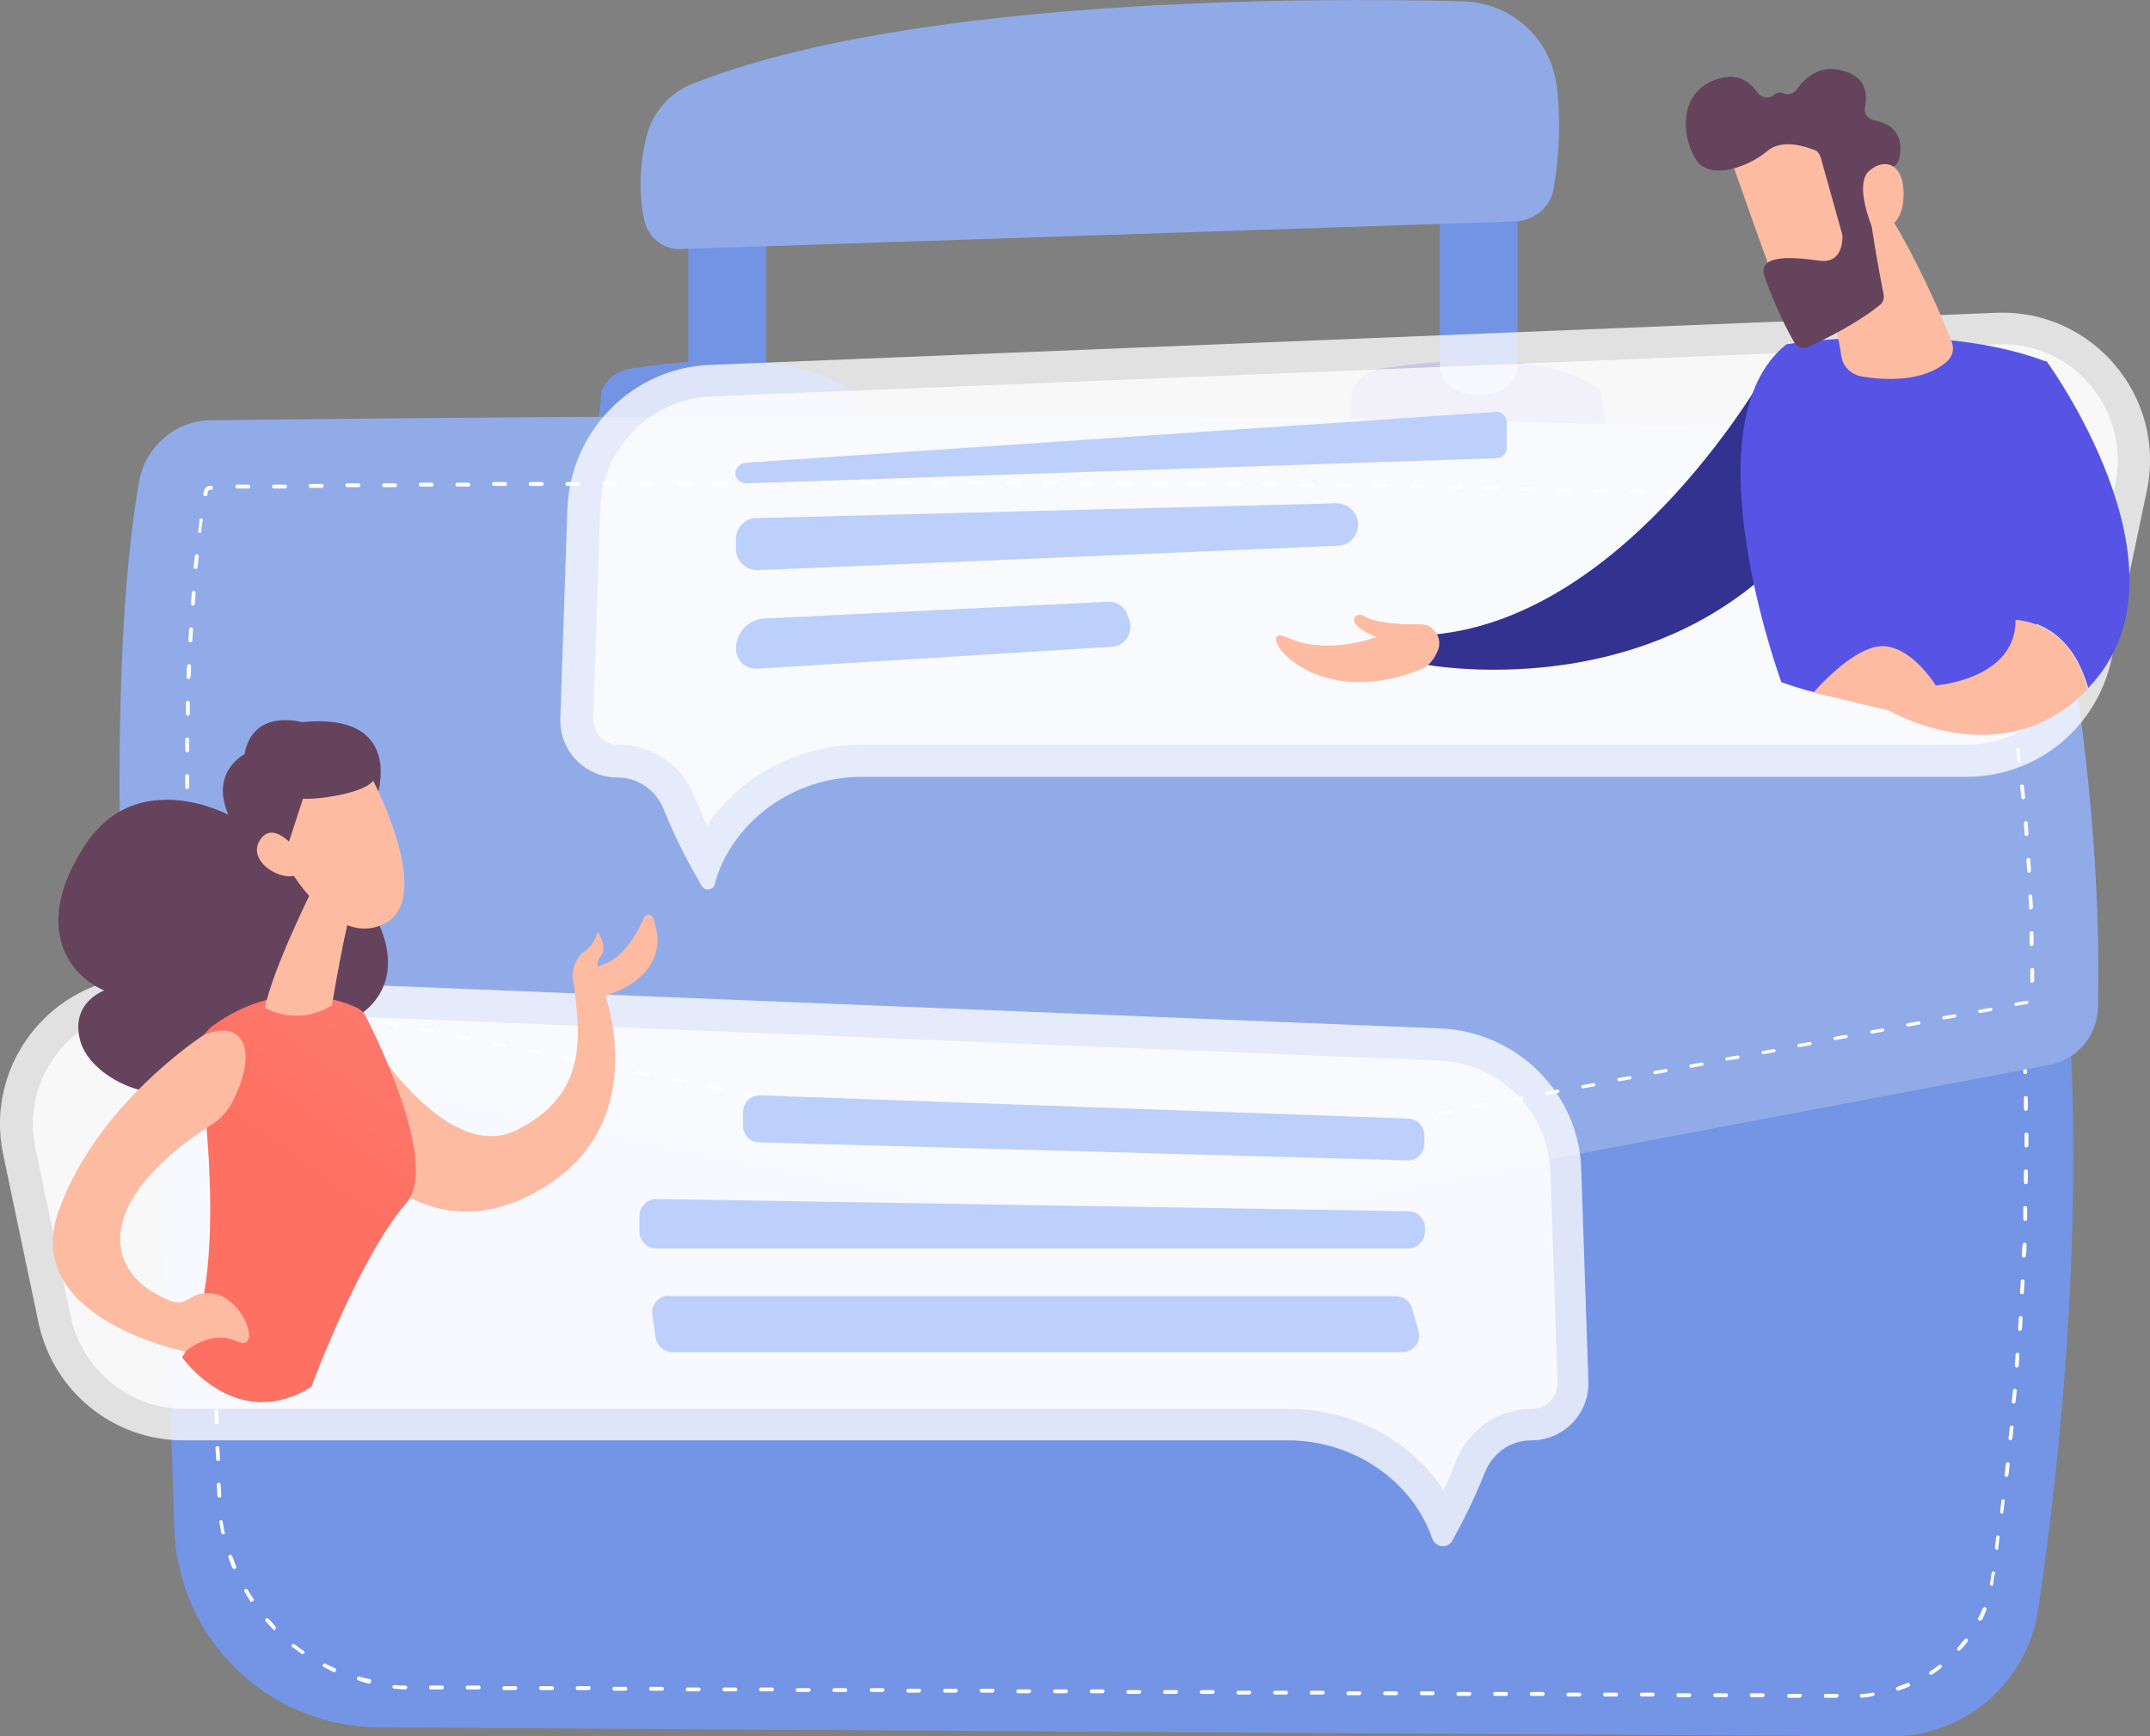 <svg width="411" height="332" viewBox="0 0 411 332" fill="none" xmlns="http://www.w3.org/2000/svg">
<rect x="0" y="0" width="411" height="332" fill="#808080" stroke="none"/>
<g clip-path="url(#clip0_2_1949)">
<path d="M29.392 171.661L33.328 292.377C34.065 313.419 51.283 330.154 72.435 330.277L361.316 332C375.458 332.123 387.511 321.787 389.601 307.882C394.151 277.364 399.932 222.851 393.414 171.661H29.392Z" fill="#7494E5"/>
<path d="M351.109 324.617H349.018C348.772 324.617 348.649 324.494 348.649 324.248C348.649 324.002 348.772 323.879 349.018 323.879H351.109C351.355 323.879 351.478 324.002 351.478 324.248C351.355 324.494 351.232 324.617 351.109 324.617ZM355.905 324.617C355.782 324.617 355.536 324.494 355.536 324.248C355.536 324.002 355.659 323.879 355.905 323.879C356.643 323.879 357.258 323.756 357.996 323.633C358.241 323.633 358.364 323.756 358.364 323.879C358.364 324.125 358.241 324.248 358.118 324.248C357.381 324.494 356.643 324.494 355.905 324.617C356.028 324.617 356.028 324.617 355.905 324.617ZM344.099 324.617C343.976 324.617 343.976 324.617 344.099 324.617H342.008C341.762 324.617 341.639 324.494 341.639 324.248C341.639 324.002 341.762 323.879 342.008 323.879H344.099C344.345 323.879 344.468 324.002 344.468 324.248C344.345 324.371 344.222 324.617 344.099 324.617ZM336.966 324.494H334.875C334.629 324.494 334.506 324.371 334.506 324.125C334.506 323.879 334.629 323.756 334.875 323.756H336.966C337.212 323.756 337.335 323.879 337.335 324.125C337.335 324.371 337.212 324.494 336.966 324.494ZM329.956 324.494H327.865C327.619 324.494 327.496 324.371 327.496 324.125C327.496 323.879 327.742 323.756 327.865 323.756H329.956C330.202 323.756 330.325 323.879 330.325 324.125C330.325 324.371 330.202 324.494 329.956 324.494ZM322.946 324.494H320.855C320.609 324.494 320.487 324.371 320.487 324.125C320.487 323.879 320.609 323.756 320.855 323.756H322.946C323.192 323.756 323.315 323.879 323.315 324.125C323.315 324.248 323.192 324.494 322.946 324.494ZM315.936 324.371H313.846C313.6 324.371 313.477 324.248 313.477 324.002C313.477 323.756 313.723 323.633 313.846 323.633H315.936C316.182 323.633 316.305 323.756 316.305 324.002C316.305 324.248 316.182 324.371 315.936 324.371ZM308.926 324.371H306.836C306.59 324.371 306.467 324.248 306.467 324.002C306.467 323.756 306.59 323.633 306.836 323.633H308.926C309.172 323.633 309.295 323.756 309.295 324.002C309.295 324.248 309.172 324.371 308.926 324.371ZM301.917 324.371H299.826C299.58 324.371 299.457 324.248 299.457 324.002C299.457 323.756 299.58 323.633 299.826 323.633H301.917C302.162 323.633 302.285 323.756 302.285 324.002C302.285 324.125 302.162 324.371 301.917 324.371ZM294.907 324.248H292.816C292.57 324.248 292.447 324.125 292.447 323.879C292.447 323.633 292.57 323.51 292.816 323.51H294.907C295.153 323.51 295.276 323.633 295.276 323.879C295.276 324.125 295.153 324.248 294.907 324.248ZM287.897 324.248H285.806C285.56 324.248 285.437 324.125 285.437 323.879C285.437 323.633 285.56 323.51 285.806 323.51H287.897C288.143 323.51 288.266 323.633 288.266 323.879C288.266 324.125 288.143 324.248 287.897 324.248ZM280.887 324.248H278.796C278.55 324.248 278.427 324.125 278.427 323.879C278.427 323.633 278.55 323.51 278.796 323.51H280.887C281.133 323.51 281.256 323.633 281.256 323.879C281.256 324.002 281.133 324.248 280.887 324.248ZM273.877 324.125H271.786C271.54 324.125 271.417 324.002 271.417 323.756C271.417 323.51 271.54 323.386 271.786 323.386H273.877C274.123 323.386 274.246 323.51 274.246 323.756C274.246 324.002 274.123 324.125 273.877 324.125ZM266.867 324.125H264.776C264.531 324.125 264.408 324.002 264.408 323.756C264.408 323.51 264.531 323.386 264.776 323.386H266.867C267.113 323.386 267.236 323.51 267.236 323.756C267.236 324.002 267.113 324.125 266.867 324.125ZM259.857 324.125H257.767C257.521 324.125 257.398 324.002 257.398 323.756C257.398 323.51 257.521 323.386 257.767 323.386H259.857C260.103 323.386 260.226 323.51 260.226 323.756C260.226 323.879 260.103 324.125 259.857 324.125ZM252.847 324.002H250.757C250.511 324.002 250.388 323.879 250.388 323.633C250.388 323.386 250.511 323.263 250.757 323.263H252.847C253.093 323.263 253.216 323.386 253.216 323.633C253.216 323.879 253.093 324.002 252.847 324.002ZM245.837 324.002H243.747C243.501 324.002 243.378 323.879 243.378 323.633C243.378 323.386 243.624 323.263 243.747 323.263H245.837C246.083 323.263 246.206 323.386 246.206 323.633C246.206 323.879 246.083 324.002 245.837 324.002ZM238.828 324.002H236.737C236.491 324.002 236.368 323.879 236.368 323.633C236.368 323.386 236.491 323.263 236.737 323.263H238.828C239.074 323.263 239.197 323.386 239.197 323.633C239.197 323.756 238.951 324.002 238.828 324.002ZM231.818 323.879H229.727C229.481 323.879 229.358 323.756 229.358 323.51C229.358 323.263 229.604 323.14 229.727 323.14H231.818C232.064 323.14 232.187 323.263 232.187 323.51C232.187 323.756 231.941 323.879 231.818 323.879ZM224.808 323.879H222.717C222.471 323.879 222.348 323.756 222.348 323.51C222.348 323.263 222.471 323.14 222.717 323.14H224.808C225.054 323.14 225.177 323.263 225.177 323.51C225.177 323.756 224.931 323.879 224.808 323.879ZM217.798 323.879H215.707C215.461 323.879 215.338 323.756 215.338 323.51C215.338 323.263 215.461 323.14 215.707 323.14H217.798C218.044 323.14 218.167 323.263 218.167 323.51C218.167 323.633 217.921 323.879 217.798 323.879ZM210.788 323.756H208.697C208.452 323.756 208.329 323.633 208.329 323.386C208.329 323.14 208.452 323.017 208.697 323.017H210.788C211.034 323.017 211.157 323.14 211.157 323.386C211.157 323.633 210.911 323.756 210.788 323.756ZM203.778 323.756H201.688C201.442 323.756 201.319 323.633 201.319 323.386C201.319 323.14 201.442 323.017 201.688 323.017H203.778C204.024 323.017 204.147 323.14 204.147 323.386C204.147 323.633 203.901 323.756 203.778 323.756ZM196.768 323.756H194.678C194.432 323.756 194.309 323.633 194.309 323.386C194.309 323.14 194.432 323.017 194.678 323.017H196.768C197.014 323.017 197.137 323.14 197.137 323.386C197.137 323.51 196.891 323.756 196.768 323.756ZM189.759 323.633H187.668C187.422 323.633 187.299 323.51 187.299 323.263C187.299 323.017 187.422 322.894 187.668 322.894H189.759C190.004 322.894 190.127 323.017 190.127 323.263C190.004 323.51 189.882 323.633 189.759 323.633ZM182.749 323.633H180.658C180.412 323.633 180.289 323.51 180.289 323.263C180.289 323.017 180.412 322.894 180.658 322.894H182.749C182.995 322.894 183.118 323.017 183.118 323.263C182.995 323.51 182.872 323.633 182.749 323.633ZM175.739 323.633H173.648C173.402 323.633 173.279 323.51 173.279 323.263C173.279 323.017 173.402 322.894 173.648 322.894H175.739C175.985 322.894 176.108 323.017 176.108 323.263C175.985 323.386 175.862 323.633 175.739 323.633ZM168.729 323.51C168.729 323.51 168.606 323.51 168.729 323.51H166.638C166.392 323.51 166.269 323.386 166.269 323.14C166.269 322.894 166.392 322.771 166.638 322.771H168.729C168.975 322.771 169.098 322.894 169.098 323.14C168.975 323.386 168.852 323.51 168.729 323.51ZM161.596 323.51H159.505C159.259 323.51 159.136 323.386 159.136 323.14C159.136 322.894 159.259 322.771 159.505 322.771H161.596C161.842 322.771 161.965 322.894 161.965 323.14C161.965 323.386 161.842 323.51 161.596 323.51ZM154.586 323.51H152.496C152.25 323.51 152.127 323.386 152.127 323.14C152.127 322.894 152.25 322.771 152.496 322.771H154.586C154.832 322.771 154.955 322.894 154.955 323.14C154.955 323.263 154.832 323.51 154.586 323.51ZM147.576 323.386H145.486C145.24 323.386 145.117 323.263 145.117 323.017C145.117 322.771 145.24 322.648 145.486 322.648H147.576C147.822 322.648 147.945 322.771 147.945 323.017C147.945 323.263 147.822 323.386 147.576 323.386ZM140.566 323.386H138.476C138.23 323.386 138.107 323.263 138.107 323.017C138.107 322.771 138.23 322.648 138.476 322.648H140.566C140.812 322.648 140.935 322.771 140.935 323.017C140.935 323.263 140.812 323.386 140.566 323.386ZM133.557 323.386H131.466C131.22 323.386 131.097 323.263 131.097 323.017C131.097 322.771 131.22 322.648 131.466 322.648H133.557C133.803 322.648 133.925 322.771 133.925 323.017C133.925 323.14 133.803 323.386 133.557 323.386ZM126.547 323.263H124.456C124.21 323.263 124.087 323.14 124.087 322.894C124.087 322.648 124.21 322.525 124.456 322.525H126.547C126.793 322.525 126.916 322.648 126.916 322.894C126.916 323.14 126.793 323.263 126.547 323.263ZM362.792 323.263C362.669 323.263 362.546 323.14 362.423 323.017C362.423 322.894 362.423 322.648 362.669 322.525C363.284 322.279 364.022 322.033 364.636 321.787C364.759 321.664 365.005 321.787 365.128 322.033C365.251 322.156 365.128 322.402 364.882 322.525C364.268 322.771 363.653 323.017 362.792 323.263C362.915 323.263 362.915 323.263 362.792 323.263ZM119.537 323.263H117.446C117.2 323.263 117.077 323.14 117.077 322.894C117.077 322.648 117.2 322.525 117.446 322.525H119.537C119.783 322.525 119.906 322.648 119.906 322.894C119.906 323.14 119.783 323.263 119.537 323.263ZM112.527 323.14H110.436C110.19 323.14 110.067 323.017 110.067 322.771C110.067 322.525 110.19 322.402 110.436 322.402H112.527C112.773 322.402 112.896 322.525 112.896 322.771C112.896 323.017 112.773 323.14 112.527 323.14ZM105.517 323.14H103.426C103.18 323.14 103.057 323.017 103.057 322.771C103.057 322.525 103.18 322.402 103.426 322.402H105.517C105.763 322.402 105.886 322.525 105.886 322.771C105.886 323.017 105.763 323.14 105.517 323.14ZM98.507 323.14H96.416C96.171 323.14 96.048 323.017 96.048 322.771C96.048 322.525 96.171 322.402 96.416 322.402H98.507C98.753 322.402 98.876 322.525 98.876 322.771C98.876 323.017 98.753 323.14 98.507 323.14ZM91.497 323.017H89.407C89.161 323.017 89.038 322.894 89.038 322.648C89.038 322.402 89.161 322.279 89.407 322.279H91.497C91.743 322.279 91.866 322.402 91.866 322.648C91.866 322.894 91.743 323.017 91.497 323.017ZM84.487 323.017H82.397C82.151 323.017 82.028 322.894 82.028 322.648C82.028 322.402 82.151 322.279 82.397 322.279H84.487C84.733 322.279 84.856 322.402 84.856 322.648C84.856 322.894 84.733 323.017 84.487 323.017ZM77.478 323.017C76.74 323.017 76.002 322.894 75.387 322.894C75.141 322.894 75.018 322.648 75.018 322.525C75.018 322.279 75.264 322.156 75.387 322.156C76.125 322.279 76.74 322.279 77.478 322.279C77.724 322.279 77.847 322.402 77.847 322.648C77.847 322.771 77.724 323.017 77.478 323.017ZM70.591 321.91C70.468 321.91 70.468 321.91 70.591 321.91C69.853 321.787 69.115 321.541 68.5 321.295C68.254 321.295 68.254 321.048 68.254 320.802C68.254 320.556 68.5 320.556 68.746 320.556C69.361 320.802 70.099 320.925 70.714 321.048C70.96 321.048 70.96 321.295 70.96 321.418C70.837 321.91 70.714 321.91 70.591 321.91ZM369.064 320.187C368.941 320.187 368.818 320.187 368.818 320.064C368.695 319.941 368.818 319.695 368.941 319.572C369.556 319.203 370.048 318.833 370.662 318.341C370.785 318.218 371.031 318.218 371.154 318.464C371.277 318.587 371.277 318.833 371.031 318.957C370.417 319.449 369.925 319.818 369.31 320.187C369.31 320.187 369.187 320.187 369.064 320.187ZM63.95 319.695H63.827C63.212 319.449 62.597 319.08 61.859 318.71C61.736 318.587 61.613 318.464 61.736 318.218C61.859 318.095 61.982 317.972 62.228 318.095C62.843 318.464 63.458 318.71 64.073 318.957C64.196 319.08 64.319 319.203 64.196 319.449C64.196 319.572 64.073 319.695 63.95 319.695ZM57.801 316.249C57.678 316.249 57.678 316.249 57.555 316.126C56.94 315.757 56.448 315.265 55.833 314.896C55.71 314.773 55.71 314.527 55.833 314.404C55.956 314.28 56.202 314.28 56.325 314.404C56.817 314.773 57.432 315.265 58.047 315.634C58.17 315.757 58.293 316.003 58.17 316.126C58.047 316.126 57.924 316.249 57.801 316.249ZM374.475 315.634C374.352 315.634 374.352 315.634 374.229 315.511C374.106 315.388 374.106 315.142 374.229 315.019C374.721 314.527 375.09 313.911 375.582 313.419C375.705 313.296 375.951 313.296 376.074 313.296C376.197 313.419 376.197 313.665 376.197 313.788C375.705 314.404 375.336 314.896 374.844 315.388C374.598 315.634 374.475 315.634 374.475 315.634ZM52.513 311.696C52.39 311.696 52.39 311.696 52.267 311.573C51.775 311.081 51.283 310.589 50.791 309.974C50.668 309.851 50.668 309.604 50.791 309.481C50.914 309.358 51.16 309.358 51.283 309.481C51.775 309.974 52.267 310.466 52.636 310.958C52.758 311.081 52.758 311.327 52.636 311.45C52.636 311.696 52.636 311.696 52.513 311.696ZM378.41 309.851H378.287C378.164 309.727 378.041 309.604 378.164 309.358C378.533 308.743 378.779 308.128 379.025 307.512C379.148 307.389 379.271 307.266 379.517 307.266C379.64 307.389 379.763 307.513 379.763 307.759C379.517 308.374 379.148 309.112 378.902 309.727C378.656 309.851 378.533 309.851 378.41 309.851ZM48.085 306.282C47.962 306.282 47.839 306.282 47.839 306.159C47.47 305.544 47.101 304.928 46.733 304.313C46.609 304.19 46.733 303.944 46.855 303.821C46.978 303.698 47.224 303.821 47.347 303.944C47.716 304.559 48.085 305.174 48.454 305.667C48.577 305.79 48.577 306.036 48.331 306.159C48.208 306.159 48.208 306.282 48.085 306.282ZM380.747 303.206C380.624 303.206 380.624 303.206 380.747 303.206C380.501 303.206 380.378 302.96 380.378 302.836C380.501 302.344 380.624 301.852 380.624 301.237L380.747 300.745C380.747 300.498 380.993 300.375 381.116 300.498C381.362 300.498 381.485 300.745 381.362 300.868L381.239 301.36C381.116 301.852 381.116 302.467 380.993 302.959C380.993 303.206 380.87 303.206 380.747 303.206ZM44.765 300.006C44.642 300.006 44.519 299.883 44.396 299.76C44.15 299.145 43.904 298.406 43.658 297.791C43.535 297.668 43.658 297.422 43.904 297.299C44.027 297.176 44.273 297.299 44.396 297.545C44.642 298.16 44.888 298.899 45.134 299.514C45.257 299.637 45.134 299.883 44.888 300.006C44.888 300.006 44.888 300.006 44.765 300.006ZM381.731 296.315C381.485 296.315 381.362 296.068 381.362 295.945L381.608 293.854C381.608 293.607 381.854 293.484 381.977 293.607C382.223 293.607 382.346 293.853 382.223 293.977L381.977 296.068C382.1 296.192 381.977 296.315 381.731 296.315ZM42.674 293.361C42.551 293.361 42.305 293.238 42.305 293.115C42.182 292.377 42.059 291.762 41.936 291.023C41.936 290.777 42.059 290.654 42.182 290.654C42.428 290.654 42.551 290.777 42.551 290.9C42.674 291.639 42.797 292.254 42.92 292.992C43.166 293.115 43.043 293.238 42.674 293.361C42.797 293.361 42.797 293.361 42.674 293.361ZM382.715 289.424C382.715 289.424 382.592 289.424 382.715 289.424C382.469 289.424 382.346 289.177 382.346 289.054L382.592 286.962C382.592 286.716 382.837 286.593 382.96 286.716C383.206 286.716 383.329 286.962 383.206 287.086L382.96 289.177C382.96 289.177 382.838 289.424 382.715 289.424ZM41.936 286.347C41.69 286.347 41.567 286.224 41.567 285.978L41.444 283.886C41.444 283.64 41.567 283.517 41.813 283.517C42.059 283.517 42.182 283.64 42.182 283.886L42.305 285.978C42.305 286.224 42.182 286.347 41.936 286.347ZM383.575 282.409C383.452 282.409 383.452 282.409 383.575 282.409C383.329 282.409 383.206 282.163 383.206 282.04C383.329 281.302 383.329 280.687 383.452 279.948C383.452 279.702 383.698 279.579 383.821 279.579C384.067 279.579 384.19 279.825 384.19 279.948C384.067 280.687 384.067 281.302 383.944 282.04C383.821 282.286 383.698 282.409 383.575 282.409ZM41.69 279.333C41.444 279.333 41.321 279.21 41.321 278.964L41.198 276.872C41.198 276.626 41.321 276.503 41.567 276.503C41.813 276.503 41.936 276.626 41.936 276.872L42.059 278.964C42.059 279.21 41.936 279.333 41.69 279.333ZM384.313 275.395C384.067 275.395 383.944 275.149 383.944 275.026C384.067 274.288 384.067 273.673 384.19 272.934C384.19 272.688 384.436 272.565 384.559 272.565C384.805 272.565 384.928 272.811 384.928 272.934C384.805 273.673 384.805 274.288 384.682 275.026C384.682 275.272 384.436 275.395 384.313 275.395ZM41.444 272.319C41.198 272.319 41.075 272.196 41.075 271.95L40.952 269.858C40.952 269.612 41.075 269.489 41.321 269.489C41.567 269.489 41.69 269.612 41.69 269.858L41.813 271.95C41.813 272.196 41.69 272.319 41.444 272.319ZM384.928 268.381C384.682 268.381 384.559 268.135 384.559 268.012C384.682 267.274 384.682 266.659 384.805 265.92C384.805 265.674 384.928 265.551 385.174 265.551C385.42 265.551 385.543 265.797 385.543 265.92C385.42 266.659 385.42 267.274 385.297 268.012C385.297 268.258 385.174 268.381 384.928 268.381ZM41.321 265.305C41.075 265.305 40.952 265.182 40.952 264.936L40.83 262.844C40.83 262.598 40.952 262.475 41.198 262.475C41.444 262.475 41.567 262.598 41.567 262.844L41.69 264.936C41.69 265.182 41.444 265.305 41.321 265.305ZM385.543 261.49C385.297 261.49 385.174 261.244 385.174 261.121L385.297 259.029C385.297 258.783 385.42 258.66 385.666 258.66C385.912 258.66 386.035 258.783 386.035 259.029L385.912 261.121C385.912 261.244 385.789 261.49 385.543 261.49ZM41.075 258.291C40.83 258.291 40.706 258.168 40.706 257.922L40.584 255.83C40.584 255.584 40.706 255.461 40.952 255.461C41.198 255.461 41.321 255.584 41.321 255.83L41.444 257.922C41.444 258.168 41.198 258.291 41.075 258.291ZM386.158 254.476C386.158 254.476 386.035 254.476 386.158 254.476C385.912 254.476 385.789 254.353 385.789 254.107L385.912 252.015C385.912 251.769 386.035 251.646 386.281 251.646C386.527 251.646 386.65 251.769 386.65 252.015L386.527 254.107C386.404 254.353 386.281 254.476 386.158 254.476ZM40.83 251.277C40.584 251.277 40.461 251.154 40.461 250.908L40.337 248.816C40.337 248.57 40.461 248.447 40.706 248.447C40.952 248.447 41.075 248.57 41.075 248.816L41.198 250.908C41.198 251.154 41.075 251.277 40.83 251.277ZM386.527 247.462C386.281 247.462 386.158 247.339 386.158 247.093C386.158 246.355 386.281 245.739 386.281 245.001C386.281 244.755 386.404 244.632 386.65 244.632C386.896 244.632 387.019 244.755 387.019 245.001C387.019 245.739 386.896 246.355 386.896 247.093C386.896 247.339 386.773 247.462 386.527 247.462ZM40.584 244.263C40.337 244.263 40.215 244.14 40.215 243.894L40.092 241.802C40.092 241.555 40.215 241.432 40.461 241.432C40.706 241.432 40.83 241.555 40.83 241.802L40.952 243.894C40.952 244.14 40.83 244.263 40.584 244.263ZM386.896 240.448C386.65 240.448 386.527 240.325 386.527 240.079C386.527 239.341 386.527 238.725 386.65 237.987C386.65 237.741 386.773 237.618 387.019 237.618C387.265 237.618 387.388 237.741 387.388 237.987C387.388 238.725 387.388 239.341 387.265 240.079C387.265 240.325 387.019 240.448 386.896 240.448ZM40.337 237.249C40.092 237.249 39.969 237.126 39.969 236.879L39.846 234.788C39.846 234.541 39.969 234.418 40.215 234.418C40.461 234.418 40.584 234.541 40.584 234.788L40.706 236.879C40.706 237.126 40.584 237.249 40.337 237.249ZM387.142 233.434C386.896 233.434 386.773 233.311 386.773 233.065C386.773 232.326 386.773 231.711 386.773 230.973C386.773 230.727 386.896 230.604 387.142 230.604C387.388 230.604 387.511 230.727 387.511 230.973C387.511 231.711 387.511 232.326 387.511 233.065C387.511 233.311 387.388 233.434 387.142 233.434ZM40.092 230.235C39.846 230.235 39.723 230.111 39.723 229.865L39.6 227.773C39.6 227.527 39.723 227.404 39.969 227.404C40.215 227.404 40.337 227.527 40.337 227.773L40.461 229.865C40.461 230.111 40.337 230.235 40.092 230.235C40.215 230.235 40.092 230.235 40.092 230.235ZM387.265 226.42C387.019 226.42 386.896 226.297 386.896 226.051C386.896 225.312 386.896 224.697 386.896 223.959C386.896 223.713 387.142 223.59 387.265 223.59C387.511 223.59 387.634 223.713 387.634 223.959C387.634 224.697 387.634 225.312 387.634 226.051C387.634 226.174 387.511 226.42 387.265 226.42ZM39.969 223.22C39.723 223.22 39.6 223.097 39.6 222.851L39.477 220.759C39.477 220.513 39.6 220.39 39.846 220.39C40.092 220.39 40.215 220.513 40.215 220.759L40.337 222.851C40.337 223.097 40.092 223.22 39.969 223.22ZM387.388 219.406C387.142 219.406 387.019 219.283 387.019 219.037V218.914C387.019 218.298 387.019 217.683 387.019 216.945C387.019 216.699 387.142 216.576 387.388 216.576C387.634 216.576 387.757 216.699 387.757 216.945C387.757 217.56 387.757 218.298 387.757 218.914V219.037C387.757 219.16 387.511 219.406 387.388 219.406ZM39.723 216.206C39.477 216.206 39.354 216.083 39.354 215.837L39.231 213.745C39.231 213.499 39.354 213.376 39.6 213.376C39.846 213.376 39.969 213.499 39.969 213.745L40.092 215.837C40.092 216.083 39.846 216.206 39.723 216.206ZM387.265 212.392C387.019 212.392 386.896 212.269 386.896 212.023C386.896 211.284 386.896 210.669 386.896 209.931C386.896 209.684 387.019 209.561 387.265 209.561C387.511 209.561 387.634 209.684 387.634 209.931C387.634 210.669 387.634 211.284 387.634 212.023C387.634 212.146 387.511 212.392 387.265 212.392ZM39.477 209.192C39.231 209.192 39.108 209.069 39.108 208.823L38.985 206.731C38.985 206.485 39.108 206.362 39.354 206.362C39.6 206.362 39.723 206.485 39.723 206.731L39.846 208.823C39.846 209.069 39.723 209.192 39.477 209.192ZM387.142 205.378C386.896 205.378 386.773 205.255 386.773 205.008C386.773 204.27 386.773 203.655 386.65 202.916C386.65 202.67 386.773 202.547 387.019 202.547C387.265 202.547 387.388 202.67 387.388 202.916C387.388 203.655 387.388 204.27 387.511 205.008C387.511 205.131 387.388 205.378 387.142 205.378ZM39.231 202.178C38.985 202.178 38.862 202.055 38.862 201.809L38.739 199.717C38.739 199.471 38.862 199.348 39.108 199.348C39.354 199.348 39.477 199.471 39.477 199.717L39.6 201.809C39.6 202.055 39.477 202.178 39.231 202.178ZM386.896 198.364C386.65 198.364 386.527 198.24 386.527 197.994C386.527 197.256 386.404 196.641 386.404 195.902C386.404 195.656 386.527 195.533 386.773 195.533C387.019 195.533 387.142 195.656 387.142 195.902C387.142 196.641 387.265 197.256 387.265 197.994C387.265 198.117 387.019 198.364 386.896 198.364ZM38.985 195.164C38.739 195.164 38.616 195.041 38.616 194.795L38.493 192.703C38.493 192.457 38.616 192.334 38.862 192.334C39.108 192.334 39.231 192.457 39.231 192.703L39.354 194.795C39.354 195.041 39.231 195.164 38.985 195.164ZM386.404 191.349C386.281 191.349 386.035 191.226 386.035 190.98C386.035 190.242 385.912 189.627 385.912 188.888C385.912 188.642 386.035 188.519 386.281 188.519C386.527 188.519 386.65 188.642 386.65 188.888C386.65 189.627 386.773 190.242 386.773 190.98C386.773 191.103 386.65 191.349 386.404 191.349ZM38.739 188.15C38.493 188.15 38.37 188.027 38.37 187.781L38.247 185.689C38.247 185.443 38.37 185.32 38.616 185.32C38.862 185.32 38.985 185.443 38.985 185.689L39.108 187.781C39.108 188.027 38.985 188.15 38.739 188.15C38.862 188.15 38.739 188.15 38.739 188.15ZM385.912 184.335C385.789 184.335 385.543 184.212 385.543 183.966C385.543 183.228 385.42 182.613 385.297 181.874C385.297 181.628 385.42 181.505 385.666 181.505C385.912 181.505 386.035 181.628 386.035 181.874C386.158 182.613 386.158 183.228 386.281 183.966C386.281 184.089 386.158 184.335 385.912 184.335ZM38.616 181.136C38.37 181.136 38.247 181.013 38.247 180.767L38.124 178.675C38.124 178.429 38.247 178.306 38.493 178.306C38.739 178.306 38.862 178.429 38.862 178.675L38.985 180.767C38.985 181.013 38.739 181.136 38.616 181.136ZM385.174 177.321C385.051 177.321 384.805 177.198 384.805 176.952C384.682 176.214 384.682 175.599 384.559 174.86C384.559 174.614 384.682 174.491 384.928 174.491C385.174 174.491 385.297 174.614 385.297 174.86C385.42 175.599 385.42 176.214 385.543 176.952C385.543 177.075 385.42 177.321 385.174 177.321C385.297 177.321 385.174 177.321 385.174 177.321ZM38.37 174.122C38.124 174.122 38.001 173.999 38.001 173.753L37.878 171.292H39.108C39.354 171.292 39.477 171.415 39.477 171.661C39.477 171.907 39.354 172.03 39.108 172.03H38.616V173.753C38.739 173.999 38.493 174.122 38.37 174.122ZM382.96 172.03H380.87C380.624 172.03 380.501 171.907 380.501 171.661C380.501 171.415 380.624 171.292 380.87 171.292H382.96C383.206 171.292 383.329 171.415 383.329 171.661C383.206 171.907 383.083 172.03 382.96 172.03ZM375.951 172.03H373.86C373.614 172.03 373.491 171.907 373.491 171.661C373.491 171.415 373.614 171.292 373.86 171.292H375.951C376.197 171.292 376.32 171.415 376.32 171.661C376.197 171.907 376.074 172.03 375.951 172.03ZM368.941 172.03H366.85C366.604 172.03 366.481 171.907 366.481 171.661C366.481 171.415 366.604 171.292 366.85 171.292H368.941C369.187 171.292 369.31 171.415 369.31 171.661C369.187 171.907 369.064 172.03 368.941 172.03ZM361.931 172.03H359.84C359.594 172.03 359.471 171.907 359.471 171.661C359.471 171.415 359.594 171.292 359.84 171.292H361.931C362.177 171.292 362.3 171.415 362.3 171.661C362.177 171.907 362.054 172.03 361.931 172.03ZM354.798 172.03H352.707C352.461 172.03 352.338 171.907 352.338 171.661C352.338 171.415 352.461 171.292 352.707 171.292H354.798C355.044 171.292 355.167 171.415 355.167 171.661C355.167 171.907 355.044 172.03 354.798 172.03ZM347.788 172.03H345.697C345.452 172.03 345.328 171.907 345.328 171.661C345.328 171.415 345.452 171.292 345.697 171.292H347.788C348.034 171.292 348.157 171.415 348.157 171.661C348.157 171.907 348.034 172.03 347.788 172.03ZM340.778 172.03H338.688C338.442 172.03 338.319 171.907 338.319 171.661C338.319 171.415 338.442 171.292 338.688 171.292H340.778C341.024 171.292 341.147 171.415 341.147 171.661C341.147 171.907 341.024 172.03 340.778 172.03ZM333.768 172.03H331.678C331.432 172.03 331.309 171.907 331.309 171.661C331.309 171.415 331.432 171.292 331.678 171.292H333.768C334.014 171.292 334.137 171.415 334.137 171.661C334.137 171.907 334.014 172.03 333.768 172.03ZM326.759 172.03H324.668C324.422 172.03 324.299 171.907 324.299 171.661C324.299 171.415 324.422 171.292 324.668 171.292H326.759C327.004 171.292 327.127 171.415 327.127 171.661C327.127 171.907 327.004 172.03 326.759 172.03ZM319.749 172.03H317.658C317.412 172.03 317.289 171.907 317.289 171.661C317.289 171.415 317.412 171.292 317.658 171.292H319.749C319.995 171.292 320.118 171.415 320.118 171.661C320.118 171.907 319.995 172.03 319.749 172.03ZM312.739 172.03H310.648C310.402 172.03 310.279 171.907 310.279 171.661C310.279 171.415 310.402 171.292 310.648 171.292H312.739C312.985 171.292 313.108 171.415 313.108 171.661C313.108 171.907 312.985 172.03 312.739 172.03ZM305.729 172.03H303.638C303.392 172.03 303.269 171.907 303.269 171.661C303.269 171.415 303.392 171.292 303.638 171.292H305.729C305.975 171.292 306.098 171.415 306.098 171.661C306.098 171.907 305.975 172.03 305.729 172.03ZM298.719 172.03H296.628C296.382 172.03 296.259 171.907 296.259 171.661C296.259 171.415 296.382 171.292 296.628 171.292H298.719C298.965 171.292 299.088 171.415 299.088 171.661C299.088 171.907 298.965 172.03 298.719 172.03ZM291.709 172.03H289.618C289.373 172.03 289.25 171.907 289.25 171.661C289.25 171.415 289.373 171.292 289.618 171.292H291.709C291.955 171.292 292.078 171.415 292.078 171.661C292.078 171.907 291.955 172.03 291.709 172.03ZM284.699 172.03H282.609C282.363 172.03 282.24 171.907 282.24 171.661C282.24 171.415 282.363 171.292 282.609 171.292H284.699C284.945 171.292 285.068 171.415 285.068 171.661C285.068 171.907 284.945 172.03 284.699 172.03ZM277.689 172.03H275.599C275.353 172.03 275.23 171.907 275.23 171.661C275.23 171.415 275.353 171.292 275.599 171.292H277.689C277.935 171.292 278.058 171.415 278.058 171.661C278.058 171.907 277.935 172.03 277.689 172.03ZM270.68 172.03H268.589C268.343 172.03 268.22 171.907 268.22 171.661C268.22 171.415 268.343 171.292 268.589 171.292H270.68C270.925 171.292 271.048 171.415 271.048 171.661C271.048 171.907 270.925 172.03 270.68 172.03ZM263.67 172.03H261.579C261.333 172.03 261.21 171.907 261.21 171.661C261.21 171.415 261.333 171.292 261.579 171.292H263.67C263.916 171.292 264.039 171.415 264.039 171.661C264.039 171.907 263.916 172.03 263.67 172.03ZM256.66 172.03H254.569C254.323 172.03 254.2 171.907 254.2 171.661C254.2 171.415 254.323 171.292 254.569 171.292H256.66C256.906 171.292 257.029 171.415 257.029 171.661C257.029 171.907 256.783 172.03 256.66 172.03ZM249.65 172.03H247.559C247.313 172.03 247.19 171.907 247.19 171.661C247.19 171.415 247.313 171.292 247.559 171.292H249.65C249.896 171.292 250.019 171.415 250.019 171.661C250.019 171.907 249.773 172.03 249.65 172.03ZM242.64 172.03H240.549C240.303 172.03 240.18 171.907 240.18 171.661C240.18 171.415 240.303 171.292 240.549 171.292H242.64C242.886 171.292 243.009 171.415 243.009 171.661C243.009 171.907 242.763 172.03 242.64 172.03ZM235.63 172.03H233.539C233.294 172.03 233.171 171.907 233.171 171.661C233.171 171.415 233.294 171.292 233.539 171.292H235.63C235.876 171.292 235.999 171.415 235.999 171.661C235.999 171.907 235.753 172.03 235.63 172.03ZM228.62 172.03H226.53C226.284 172.03 226.161 171.907 226.161 171.661C226.161 171.415 226.284 171.292 226.53 171.292H228.62C228.866 171.292 228.989 171.415 228.989 171.661C228.989 171.907 228.743 172.03 228.62 172.03ZM221.61 172.03H219.52C219.274 172.03 219.151 171.907 219.151 171.661C219.151 171.415 219.274 171.292 219.52 171.292H221.61C221.856 171.292 221.979 171.415 221.979 171.661C221.979 171.907 221.733 172.03 221.61 172.03ZM214.601 172.03H212.51C212.264 172.03 212.141 171.907 212.141 171.661C212.141 171.415 212.264 171.292 212.51 171.292H214.601C214.846 171.292 214.969 171.415 214.969 171.661C214.969 171.907 214.724 172.03 214.601 172.03ZM207.591 172.03H205.377C205.131 172.03 205.008 171.907 205.008 171.661C205.008 171.415 205.131 171.292 205.377 171.292H207.468C207.714 171.292 207.837 171.415 207.837 171.661C207.837 171.907 207.714 172.03 207.591 172.03ZM200.581 172.03H198.49C198.244 172.03 198.121 171.907 198.121 171.661C198.121 171.415 198.244 171.292 198.49 171.292H200.581C200.827 171.292 200.95 171.415 200.95 171.661C200.827 171.907 200.704 172.03 200.581 172.03ZM193.571 172.03H191.48C191.234 172.03 191.111 171.907 191.111 171.661C191.111 171.415 191.234 171.292 191.48 171.292H193.571C193.817 171.292 193.94 171.415 193.94 171.661C193.817 171.907 193.694 172.03 193.571 172.03ZM186.438 172.03H184.347C184.101 172.03 183.978 171.907 183.978 171.661C183.978 171.415 184.101 171.292 184.347 171.292H186.438C186.684 171.292 186.807 171.415 186.807 171.661C186.807 171.907 186.684 172.03 186.438 172.03ZM179.428 172.03H177.338C177.092 172.03 176.969 171.907 176.969 171.661C176.969 171.415 177.092 171.292 177.338 171.292H179.428C179.674 171.292 179.797 171.415 179.797 171.661C179.797 171.907 179.674 172.03 179.428 172.03ZM172.418 172.03H170.328C170.082 172.03 169.959 171.907 169.959 171.661C169.959 171.415 170.082 171.292 170.328 171.292H172.418C172.664 171.292 172.787 171.415 172.787 171.661C172.787 171.907 172.664 172.03 172.418 172.03ZM165.408 172.03H163.318C163.072 172.03 162.949 171.907 162.949 171.661C162.949 171.415 163.072 171.292 163.318 171.292H165.408C165.654 171.292 165.777 171.415 165.777 171.661C165.777 171.907 165.654 172.03 165.408 172.03ZM158.399 172.03H156.308C156.062 172.03 155.939 171.907 155.939 171.661C155.939 171.415 156.062 171.292 156.308 171.292H158.399C158.645 171.292 158.768 171.415 158.768 171.661C158.768 171.907 158.645 172.03 158.399 172.03ZM151.389 172.03H149.298C149.052 172.03 148.929 171.907 148.929 171.661C148.929 171.415 149.052 171.292 149.298 171.292H151.389C151.635 171.292 151.758 171.415 151.758 171.661C151.758 171.907 151.635 172.03 151.389 172.03ZM144.379 172.03H142.288C142.042 172.03 141.919 171.907 141.919 171.661C141.919 171.415 142.042 171.292 142.288 171.292H144.379C144.625 171.292 144.748 171.415 144.748 171.661C144.748 171.907 144.625 172.03 144.379 172.03ZM137.369 172.03H135.278C135.032 172.03 134.909 171.907 134.909 171.661C134.909 171.415 135.032 171.292 135.278 171.292H137.369C137.615 171.292 137.738 171.415 137.738 171.661C137.738 171.907 137.615 172.03 137.369 172.03ZM130.359 172.03H128.268C128.022 172.03 127.899 171.907 127.899 171.661C127.899 171.415 128.022 171.292 128.268 171.292H130.359C130.605 171.292 130.728 171.415 130.728 171.661C130.728 171.907 130.605 172.03 130.359 172.03ZM123.349 172.03H121.259C121.013 172.03 120.89 171.907 120.89 171.661C120.89 171.415 121.013 171.292 121.259 171.292H123.349C123.595 171.292 123.718 171.415 123.718 171.661C123.718 171.907 123.595 172.03 123.349 172.03ZM116.339 172.03H114.249C114.003 172.03 113.88 171.907 113.88 171.661C113.88 171.415 114.003 171.292 114.249 171.292H116.339C116.585 171.292 116.708 171.415 116.708 171.661C116.708 171.907 116.585 172.03 116.339 172.03ZM109.329 172.03H107.239C106.993 172.03 106.87 171.907 106.87 171.661C106.87 171.415 106.993 171.292 107.239 171.292H109.329C109.575 171.292 109.698 171.415 109.698 171.661C109.698 171.907 109.575 172.03 109.329 172.03ZM102.32 172.03H100.229C99.983 172.03 99.86 171.907 99.86 171.661C99.86 171.415 99.983 171.292 100.229 171.292H102.32C102.566 171.292 102.689 171.415 102.689 171.661C102.689 171.907 102.566 172.03 102.32 172.03ZM95.31 172.03H93.219C92.973 172.03 92.85 171.907 92.85 171.661C92.85 171.415 92.973 171.292 93.219 171.292H95.31C95.556 171.292 95.679 171.415 95.679 171.661C95.679 171.907 95.556 172.03 95.31 172.03ZM88.3 172.03H86.209C85.963 172.03 85.84 171.907 85.84 171.661C85.84 171.415 85.963 171.292 86.209 171.292H88.3C88.546 171.292 88.669 171.415 88.669 171.661C88.669 171.907 88.423 172.03 88.3 172.03ZM81.29 172.03H79.199C78.953 172.03 78.83 171.907 78.83 171.661C78.83 171.415 78.953 171.292 79.199 171.292H81.29C81.536 171.292 81.659 171.415 81.659 171.661C81.659 171.907 81.413 172.03 81.29 172.03ZM74.28 172.03H72.189C71.944 172.03 71.82 171.907 71.82 171.661C71.82 171.415 71.944 171.292 72.189 171.292H74.28C74.526 171.292 74.649 171.415 74.649 171.661C74.649 171.907 74.403 172.03 74.28 172.03ZM67.27 172.03H65.18C64.934 172.03 64.811 171.907 64.811 171.661C64.811 171.415 64.934 171.292 65.18 171.292H67.27C67.516 171.292 67.639 171.415 67.639 171.661C67.639 171.907 67.393 172.03 67.27 172.03ZM60.26 172.03H58.17C57.924 172.03 57.801 171.907 57.801 171.661C57.801 171.415 57.924 171.292 58.17 171.292H60.26C60.506 171.292 60.629 171.415 60.629 171.661C60.629 171.907 60.383 172.03 60.26 172.03ZM53.251 172.03H51.16C50.914 172.03 50.791 171.907 50.791 171.661C50.791 171.415 50.914 171.292 51.16 171.292H53.251C53.496 171.292 53.619 171.415 53.619 171.661C53.619 171.907 53.373 172.03 53.251 172.03ZM46.241 172.03H44.15C43.904 172.03 43.781 171.907 43.781 171.661C43.781 171.415 43.904 171.292 44.15 171.292H46.241C46.486 171.292 46.609 171.415 46.609 171.661C46.609 171.907 46.364 172.03 46.241 172.03Z" fill="white"/>
<path d="M114.125 84.046L114.986 74.694C115.97 72.479 118.061 70.879 120.397 70.51C129.375 69.034 151.757 66.572 162.457 74.571L164.055 85.4L114.125 84.046Z" fill="#7393E4"/>
<path d="M142.165 75.063C140.075 75.556 137.984 75.556 135.893 75.063C133.434 74.448 131.589 72.233 131.589 69.649V40.485H146.469V69.649C146.469 72.233 144.748 74.448 142.165 75.063Z" fill="#7393E4"/>
<path d="M257.644 84.046L258.504 74.694C259.488 72.479 261.579 70.879 263.916 70.51C272.893 69.034 295.276 66.572 305.975 74.571L307.574 85.4L257.644 84.046Z" fill="url(#paint0_linear_2_1949)"/>
<path d="M285.806 75.063C283.715 75.556 281.624 75.556 279.534 75.063C277.074 74.448 275.229 72.233 275.229 69.649V37.409H290.11V69.649C290.11 72.233 288.388 74.448 285.806 75.063Z" fill="#7393E4"/>
<path d="M130.113 47.622L289.618 42.331C293.308 42.208 296.382 39.624 296.997 36.055C297.858 31.01 298.596 23.627 297.489 15.874C296.136 7.014 288.634 0.492 279.657 0.246C249.896 -0.492 174.14 -0.492 132.45 15.997C128.022 17.72 124.702 21.535 123.595 26.088C122.488 30.518 121.873 36.301 123.226 42.331C123.964 45.53 126.915 47.745 130.113 47.622Z" fill="#90AAE8"/>
<path d="M40.091 80.355C91.62 79.739 314.46 77.401 379.148 85.154C384.682 85.769 389.232 89.953 390.462 95.367C394.275 112.718 402.022 152.834 401.038 192.703C400.915 198.118 396.98 202.67 391.569 203.655L243.747 231.588H191.234L33.819 200.332C28.285 199.225 24.227 194.549 23.858 188.888C22.874 168.831 21.275 121.824 26.687 91.553C28.039 85.277 33.574 80.478 40.091 80.355Z" fill="#91ABE9"/>
<path d="M242.763 219.406H240.672C240.426 219.406 240.303 219.283 240.303 219.037C240.303 218.79 240.426 218.667 240.672 218.667H242.763C243.009 218.667 243.132 218.79 243.132 219.037C243.009 219.16 242.886 219.406 242.763 219.406ZM235.753 219.406H233.662C233.416 219.406 233.293 219.283 233.293 219.037C233.293 218.79 233.416 218.667 233.662 218.667H235.753C235.999 218.667 236.122 218.79 236.122 219.037C235.999 219.16 235.876 219.406 235.753 219.406ZM228.62 219.406H226.529C226.283 219.406 226.16 219.283 226.16 219.037C226.16 218.79 226.283 218.667 226.529 218.667H228.62C228.866 218.667 228.989 218.79 228.989 219.037C228.989 219.16 228.866 219.406 228.62 219.406ZM221.61 219.406H219.519C219.273 219.406 219.15 219.283 219.15 219.037C219.15 218.79 219.273 218.667 219.519 218.667H221.61C221.856 218.667 221.979 218.79 221.979 219.037C221.979 219.16 221.856 219.406 221.61 219.406ZM214.6 219.406H212.51C212.264 219.406 212.141 219.283 212.141 219.037C212.141 218.79 212.264 218.667 212.51 218.667H214.6C214.846 218.667 214.969 218.79 214.969 219.037C214.969 219.16 214.846 219.406 214.6 219.406ZM207.59 219.406H205.5C205.254 219.406 205.131 219.283 205.131 219.037C205.131 218.79 205.254 218.667 205.5 218.667H207.59C207.836 218.667 207.959 218.79 207.959 219.037C207.959 219.16 207.836 219.406 207.59 219.406ZM200.58 219.406H198.49C198.244 219.406 198.121 219.283 198.121 219.037C198.121 218.79 198.244 218.667 198.49 218.667H200.58C200.826 218.667 200.949 218.79 200.949 219.037C200.949 219.16 200.826 219.406 200.58 219.406ZM193.571 219.406H192.71L190.619 219.037C190.373 219.037 190.25 218.79 190.373 218.667C190.373 218.421 190.619 218.298 190.742 218.421L192.833 218.79H193.694C193.939 218.79 194.062 218.914 194.062 219.16C193.94 219.16 193.817 219.406 193.571 219.406ZM247.559 218.421C247.436 218.421 247.19 218.298 247.19 218.175C247.19 217.929 247.313 217.806 247.436 217.806L249.527 217.437C249.773 217.437 249.896 217.56 249.896 217.683C249.896 217.929 249.773 218.052 249.65 218.052L247.559 218.421ZM185.823 218.052C185.823 218.052 185.7 218.052 185.823 218.052L183.732 217.683C183.486 217.683 183.363 217.437 183.486 217.314C183.486 217.068 183.732 216.945 183.855 217.068L185.946 217.437C186.192 217.437 186.315 217.683 186.192 217.806C186.069 217.929 185.946 218.052 185.823 218.052ZM254.446 217.191C254.323 217.191 254.077 217.068 254.077 216.945C254.077 216.699 254.2 216.576 254.323 216.576L256.413 216.206C256.659 216.206 256.782 216.329 256.782 216.452C256.782 216.699 256.659 216.822 256.536 216.822L254.446 217.191ZM178.936 216.699C178.936 216.699 178.936 216.576 178.936 216.699L176.845 216.329C176.599 216.329 176.476 216.083 176.599 215.96C176.599 215.714 176.845 215.591 176.968 215.714L179.059 216.083C179.305 216.083 179.428 216.329 179.305 216.452C179.182 216.576 179.059 216.699 178.936 216.699ZM261.333 215.837C261.21 215.837 260.964 215.714 260.964 215.591C260.964 215.345 261.087 215.222 261.21 215.222L263.3 214.853C263.546 214.853 263.669 214.976 263.669 215.099C263.669 215.345 263.546 215.468 263.423 215.468L261.333 215.837ZM172.049 215.222L169.958 214.853C169.712 214.853 169.589 214.607 169.712 214.484C169.712 214.237 169.958 214.114 170.081 214.238L172.172 214.607C172.418 214.607 172.541 214.853 172.418 214.976C172.295 215.099 172.172 215.222 172.049 215.222ZM268.22 214.607C268.097 214.607 267.851 214.484 267.851 214.361C267.851 214.114 267.974 213.991 268.097 213.991L270.187 213.622C270.433 213.622 270.556 213.745 270.556 213.868C270.556 214.114 270.433 214.238 270.31 214.238L268.22 214.607ZM165.162 213.868L163.071 213.499C162.826 213.499 162.703 213.253 162.825 213.13C162.825 212.884 163.071 212.761 163.194 212.884L165.285 213.253C165.531 213.253 165.654 213.499 165.531 213.622C165.531 213.745 165.285 213.868 165.162 213.868ZM275.106 213.253C274.983 213.253 274.738 213.13 274.738 213.007C274.738 212.761 274.861 212.638 274.983 212.638L277.074 212.269C277.32 212.269 277.443 212.392 277.443 212.515C277.443 212.761 277.32 212.884 277.197 212.884L275.106 213.253ZM158.275 212.515L156.185 212.146C155.939 212.146 155.816 211.899 155.939 211.776C155.939 211.53 156.185 211.407 156.308 211.53L158.398 211.899C158.644 211.899 158.767 212.146 158.644 212.269C158.644 212.392 158.398 212.515 158.275 212.515ZM281.993 211.899C281.87 211.899 281.624 211.776 281.624 211.653C281.624 211.407 281.747 211.284 281.87 211.284L283.961 210.915C284.207 210.915 284.33 211.038 284.33 211.161C284.33 211.407 284.207 211.53 284.084 211.53L281.993 211.899ZM151.388 211.161L149.298 210.792C149.052 210.792 148.929 210.546 149.052 210.423C149.052 210.177 149.298 210.054 149.421 210.177L151.511 210.546C151.757 210.546 151.88 210.792 151.757 210.915C151.757 211.038 151.511 211.161 151.388 211.161ZM288.88 210.669C288.757 210.669 288.511 210.546 288.511 210.423C288.511 210.177 288.634 210.054 288.757 210.054L290.848 209.684C291.094 209.684 291.217 209.808 291.217 209.931C291.217 210.177 291.094 210.3 290.971 210.3L288.88 210.669ZM144.501 209.808L142.411 209.438C142.165 209.438 142.042 209.192 142.165 209.069C142.165 208.823 142.411 208.7 142.534 208.823L144.624 209.192C144.87 209.192 144.993 209.438 144.87 209.561C144.87 209.684 144.747 209.808 144.501 209.808ZM295.767 209.315C295.644 209.315 295.398 209.192 295.398 209.069C295.398 208.823 295.521 208.7 295.644 208.7L297.735 208.331C297.981 208.331 298.104 208.454 298.104 208.577C298.104 208.823 297.981 208.946 297.858 208.946L295.767 209.315ZM137.615 208.454L135.524 208.085C135.278 208.085 135.155 207.839 135.278 207.716C135.278 207.47 135.524 207.346 135.647 207.47L137.738 207.839C137.983 207.839 138.106 208.085 137.983 208.208C137.983 208.331 137.861 208.454 137.615 208.454ZM302.654 208.085C302.531 208.085 302.285 207.962 302.285 207.839C302.285 207.593 302.408 207.47 302.531 207.47L304.622 207.1C304.868 207.1 304.991 207.223 304.991 207.346C304.991 207.593 304.868 207.716 304.745 207.716L302.654 208.085C302.777 208.085 302.654 208.085 302.654 208.085ZM130.728 207.1L128.637 206.731C128.391 206.731 128.268 206.485 128.391 206.362C128.391 206.116 128.637 205.993 128.76 206.116L130.851 206.485C131.097 206.485 131.22 206.731 131.097 206.854C131.097 206.977 130.974 207.1 130.728 207.1ZM309.541 206.731C309.418 206.731 309.172 206.608 309.172 206.485C309.172 206.239 309.295 206.116 309.418 206.116L311.509 205.747C311.755 205.747 311.878 205.87 311.878 205.993C311.878 206.239 311.755 206.362 311.632 206.362L309.541 206.731C309.664 206.731 309.541 206.731 309.541 206.731ZM123.841 205.747L121.75 205.378C121.504 205.378 121.381 205.131 121.504 205.008C121.504 204.762 121.75 204.639 121.873 204.762L123.964 205.131C124.21 205.131 124.333 205.378 124.21 205.501C124.21 205.624 124.087 205.747 123.841 205.747ZM316.428 205.378C316.305 205.378 316.059 205.255 316.059 205.131C316.059 204.885 316.182 204.762 316.305 204.762L318.396 204.393C318.641 204.393 318.764 204.516 318.764 204.639C318.764 204.885 318.641 205.008 318.518 205.008L316.428 205.378C316.551 205.378 316.428 205.378 316.428 205.378ZM116.954 204.27L114.863 203.901C114.617 203.901 114.494 203.655 114.617 203.532C114.617 203.286 114.863 203.163 114.986 203.286L117.077 203.655C117.323 203.655 117.446 203.901 117.323 204.024C117.323 204.147 117.2 204.27 116.954 204.27ZM323.315 204.147C323.192 204.147 322.946 204.024 322.946 203.901C322.946 203.655 323.069 203.532 323.192 203.532L325.282 203.163C325.528 203.163 325.651 203.286 325.651 203.409C325.651 203.655 325.528 203.778 325.405 203.778L323.315 204.147C323.438 204.147 323.315 204.147 323.315 204.147ZM110.067 202.917L107.976 202.547C107.73 202.547 107.607 202.301 107.73 202.178C107.73 201.932 107.976 201.809 108.099 201.932L110.19 202.301C110.436 202.301 110.559 202.547 110.436 202.67C110.436 202.793 110.313 202.917 110.067 202.917ZM330.202 202.793C330.079 202.793 329.833 202.67 329.833 202.547C329.833 202.301 329.956 202.178 330.079 202.178L332.169 201.809C332.415 201.809 332.538 201.932 332.538 202.055C332.538 202.301 332.415 202.424 332.292 202.424L330.202 202.793C330.325 202.793 330.325 202.793 330.202 202.793ZM103.303 201.563C103.18 201.563 103.18 201.563 103.303 201.563L101.212 201.194C100.966 201.194 100.843 200.948 100.966 200.825C100.966 200.578 101.212 200.455 101.335 200.578L103.426 200.948C103.672 200.948 103.795 201.194 103.672 201.317C103.549 201.44 103.426 201.563 103.303 201.563ZM337.089 201.563C336.966 201.563 336.72 201.44 336.72 201.317C336.72 201.071 336.843 200.948 336.966 200.948L339.056 200.578C339.302 200.578 339.425 200.702 339.425 200.825C339.425 201.071 339.302 201.194 339.179 201.194L337.089 201.563C337.212 201.44 337.212 201.563 337.089 201.563ZM96.416 200.209C96.293 200.209 96.293 200.209 96.416 200.209L94.326 199.84C94.079 199.84 93.957 199.594 94.079 199.471C94.079 199.225 94.326 199.102 94.448 199.225L96.539 199.594C96.785 199.594 96.908 199.84 96.785 199.963C96.662 200.086 96.539 200.209 96.416 200.209ZM343.975 200.209C343.852 200.209 343.606 200.086 343.606 199.963C343.606 199.717 343.729 199.594 343.852 199.594L345.943 199.225C346.189 199.225 346.312 199.348 346.312 199.471C346.312 199.717 346.189 199.84 346.066 199.84L343.975 200.209C344.098 200.209 344.098 200.209 343.975 200.209ZM350.862 198.856C350.739 198.856 350.493 198.733 350.493 198.61C350.493 198.364 350.616 198.24 350.739 198.24L352.83 197.871C353.076 197.871 353.199 197.994 353.199 198.117C353.199 198.364 353.076 198.487 352.953 198.487L350.862 198.856C350.985 198.856 350.985 198.856 350.862 198.856ZM89.529 198.856C89.406 198.856 89.406 198.856 89.529 198.856L87.439 198.487C87.193 198.487 87.07 198.24 87.193 198.117C87.193 197.871 87.439 197.748 87.562 197.871L89.652 198.24C89.898 198.24 90.021 198.487 89.898 198.61C89.775 198.733 89.652 198.856 89.529 198.856ZM357.872 197.625C357.749 197.625 357.503 197.502 357.503 197.379C357.503 197.133 357.626 197.01 357.749 197.01L359.84 196.641C360.086 196.641 360.209 196.764 360.209 196.887C360.209 197.133 360.086 197.256 359.963 197.256L357.872 197.625ZM82.642 197.502C82.519 197.502 82.519 197.502 82.642 197.502L80.552 197.133C80.306 197.133 80.183 196.887 80.306 196.764C80.306 196.518 80.552 196.395 80.675 196.518L82.765 196.887C83.011 196.887 83.134 197.133 83.011 197.256C82.888 197.379 82.765 197.502 82.642 197.502ZM364.759 196.272C364.636 196.272 364.39 196.149 364.39 196.025C364.39 195.779 364.513 195.656 364.636 195.656L366.727 195.287C366.973 195.287 367.096 195.41 367.096 195.533C367.096 195.779 366.973 195.902 366.85 195.902L364.759 196.272ZM75.755 196.149C75.755 196.149 75.632 196.149 75.755 196.149L73.665 195.779C73.419 195.779 73.296 195.533 73.419 195.41C73.419 195.164 73.665 195.041 73.788 195.164L75.879 195.533C76.124 195.533 76.247 195.779 76.124 195.902C76.001 196.025 75.879 196.149 75.755 196.149ZM371.646 194.918C371.523 194.918 371.277 194.795 371.277 194.672C371.277 194.426 371.4 194.303 371.523 194.303L373.614 193.934C373.86 193.934 373.983 194.057 373.983 194.18C373.983 194.426 373.86 194.549 373.737 194.549L371.646 194.918ZM68.869 194.795C68.869 194.795 68.746 194.795 68.869 194.795L66.778 194.426C66.532 194.426 66.409 194.18 66.532 194.057C66.532 193.811 66.778 193.687 66.901 193.811L68.992 194.18C69.237 194.18 69.361 194.426 69.237 194.549C69.115 194.672 68.992 194.795 68.869 194.795ZM378.533 193.687C378.41 193.687 378.164 193.564 378.164 193.441C378.164 193.195 378.287 193.072 378.41 193.072L380.501 192.703C380.747 192.703 380.87 192.826 380.87 192.949C380.87 193.195 380.747 193.318 380.624 193.318L378.533 193.687ZM61.982 193.318C61.982 193.318 61.859 193.318 61.982 193.318L59.891 192.949C59.645 192.949 59.522 192.703 59.645 192.58C59.645 192.334 59.891 192.211 60.014 192.334L62.105 192.703C62.351 192.703 62.474 192.949 62.351 193.072C62.228 193.318 62.105 193.318 61.982 193.318ZM385.42 192.334C385.297 192.334 385.051 192.211 385.051 192.088C385.051 191.842 385.174 191.719 385.297 191.719L387.387 191.349C387.633 191.349 387.756 191.472 387.756 191.596C387.756 191.842 387.633 191.965 387.51 191.965L385.42 192.334ZM55.095 191.965L53.004 191.596C52.758 191.596 52.635 191.349 52.758 191.226C52.881 191.103 53.004 190.857 53.127 190.98L55.218 191.349C55.464 191.349 55.587 191.596 55.464 191.719C55.341 191.842 55.218 191.965 55.095 191.965ZM48.208 190.611L46.117 190.242C45.871 190.242 45.748 189.996 45.871 189.873C45.871 189.627 46.117 189.504 46.24 189.627L48.331 189.996C48.577 189.996 48.7 190.242 48.577 190.365C48.454 190.488 48.331 190.611 48.208 190.611ZM41.321 189.258L39.23 188.888C38.984 188.888 38.861 188.642 38.984 188.519C38.984 188.273 39.23 188.15 39.353 188.273L41.444 188.642C41.69 188.642 41.813 188.888 41.69 189.011C41.69 189.134 41.444 189.258 41.321 189.258ZM388.494 187.904C388.248 187.904 388.125 187.781 388.125 187.535V186.304V185.443C388.125 185.197 388.248 185.074 388.494 185.074C388.74 185.074 388.863 185.197 388.863 185.443V186.304V187.535C388.863 187.658 388.617 187.904 388.494 187.904ZM36.648 186.058C36.402 186.058 36.279 185.935 36.279 185.689L36.156 183.597C36.156 183.351 36.279 183.228 36.525 183.228C36.771 183.228 36.894 183.351 36.894 183.597L37.017 185.689C37.017 185.812 36.894 185.935 36.648 186.058ZM388.371 180.89C388.125 180.89 388.002 180.767 388.002 180.521C388.002 179.782 388.002 179.167 388.002 178.429C388.002 178.183 388.125 178.06 388.371 178.06C388.617 178.06 388.74 178.183 388.74 178.429C388.74 179.167 388.74 179.782 388.74 180.521C388.74 180.644 388.617 180.89 388.371 180.89ZM36.402 179.044C36.156 179.044 36.033 178.921 36.033 178.675L35.91 176.583C35.91 176.337 36.033 176.214 36.279 176.214C36.525 176.214 36.648 176.337 36.648 176.583L36.771 178.675C36.648 178.798 36.525 178.921 36.402 179.044ZM388.248 173.876C388.002 173.876 387.879 173.753 387.879 173.507C387.879 172.768 387.879 172.153 387.756 171.415C387.756 171.169 387.879 171.045 388.125 171.045C388.371 171.045 388.494 171.169 388.494 171.415C388.494 172.153 388.617 172.768 388.617 173.507C388.617 173.63 388.371 173.876 388.248 173.876ZM36.156 171.907C35.91 171.907 35.787 171.784 35.787 171.538V169.446C35.787 169.2 35.91 169.077 36.156 169.077C36.402 169.077 36.525 169.2 36.525 169.446V171.538C36.402 171.784 36.279 171.907 36.156 171.907ZM387.879 166.862C387.756 166.862 387.51 166.739 387.51 166.493C387.51 165.754 387.387 165.139 387.387 164.401C387.387 164.154 387.51 164.031 387.756 164.031C388.002 164.031 388.125 164.154 388.125 164.401C388.125 165.139 388.248 165.754 388.248 166.493C388.248 166.616 388.002 166.862 387.879 166.862ZM35.91 164.893C35.664 164.893 35.541 164.77 35.541 164.524V162.432C35.541 162.186 35.664 162.063 35.91 162.063C36.156 162.063 36.279 162.186 36.279 162.432V164.524C36.279 164.77 36.156 164.893 35.91 164.893ZM387.387 159.848C387.264 159.848 387.019 159.725 387.019 159.478C387.019 158.74 386.896 158.125 386.896 157.386C386.896 157.14 387.018 157.017 387.264 157.017C387.51 157.017 387.633 157.14 387.633 157.386C387.633 158.125 387.756 158.74 387.756 159.478C387.756 159.601 387.51 159.848 387.387 159.848ZM35.787 157.879C35.541 157.879 35.418 157.756 35.418 157.51V155.418C35.418 155.172 35.541 155.048 35.787 155.048C35.91 155.048 36.156 155.172 36.156 155.418V157.51C36.156 157.756 36.033 157.879 35.787 157.879ZM386.773 152.833C386.65 152.833 386.404 152.71 386.404 152.464C386.281 151.726 386.281 151.111 386.158 150.372C386.158 150.126 386.281 150.003 386.527 150.003C386.773 150.003 386.896 150.126 386.896 150.372C387.019 151.111 387.018 151.726 387.141 152.464C387.141 152.587 386.896 152.833 386.773 152.833ZM35.787 150.865C35.541 150.865 35.418 150.742 35.418 150.495V149.265V148.404C35.418 148.157 35.541 148.034 35.787 148.034C36.033 148.034 36.156 148.157 36.156 148.404V149.265V150.495C36.156 150.742 35.91 150.865 35.787 150.865ZM386.035 145.819C385.912 145.819 385.666 145.696 385.666 145.45C385.543 144.712 385.543 144.097 385.42 143.358C385.42 143.112 385.543 142.989 385.666 142.989C385.912 142.989 386.035 143.112 386.035 143.235C386.158 143.974 386.158 144.589 386.281 145.327C386.404 145.696 386.158 145.819 386.035 145.819ZM35.787 143.851C35.541 143.851 35.418 143.727 35.418 143.481C35.418 142.743 35.418 142.128 35.418 141.389C35.418 141.143 35.541 141.02 35.787 141.02C36.033 141.02 36.156 141.143 36.156 141.389C36.156 142.128 36.156 142.743 36.156 143.481C36.156 143.727 35.91 143.851 35.787 143.851ZM385.174 138.928C385.051 138.928 384.805 138.805 384.805 138.682C384.682 137.944 384.682 137.329 384.559 136.59C384.559 136.344 384.682 136.221 384.805 136.221C385.051 136.221 385.174 136.344 385.174 136.467C385.297 137.206 385.42 137.821 385.42 138.559C385.543 138.682 385.42 138.805 385.174 138.928ZM35.91 136.836C35.664 136.836 35.541 136.713 35.541 136.467C35.541 135.729 35.541 135.114 35.541 134.375C35.541 134.129 35.664 134.006 35.91 134.006C36.156 134.006 36.279 134.129 36.279 134.375C36.279 135.114 36.279 135.729 36.279 136.467C36.279 136.713 36.033 136.836 35.91 136.836ZM384.19 131.914C384.067 131.914 383.821 131.791 383.821 131.668C383.698 130.93 383.575 130.315 383.452 129.576C383.452 129.33 383.575 129.207 383.698 129.207C383.944 129.207 384.067 129.33 384.067 129.453C384.19 130.192 384.313 130.807 384.436 131.545C384.559 131.668 384.436 131.914 384.19 131.914ZM36.033 129.822C35.787 129.822 35.664 129.699 35.664 129.453C35.664 128.715 35.664 128.1 35.787 127.361C35.787 127.115 35.91 126.992 36.156 126.992C36.402 126.992 36.525 127.115 36.525 127.361C36.525 128.1 36.525 128.715 36.402 129.453C36.402 129.699 36.279 129.822 36.033 129.822ZM383.083 125.023C382.96 125.023 382.714 124.9 382.714 124.777C382.591 124.039 382.468 123.424 382.345 122.685C382.345 122.439 382.468 122.316 382.591 122.316C382.837 122.316 382.96 122.439 382.96 122.562C383.083 123.3 383.206 123.916 383.329 124.654C383.452 124.777 383.329 124.9 383.083 125.023ZM36.402 122.808C36.156 122.808 36.033 122.685 36.033 122.439C36.033 121.701 36.156 121.086 36.156 120.347C36.156 120.101 36.279 119.978 36.525 119.978C36.771 119.978 36.894 120.101 36.894 120.347C36.894 121.086 36.771 121.701 36.771 122.439C36.771 122.685 36.648 122.808 36.402 122.808ZM381.976 118.009C381.853 118.009 381.607 117.886 381.607 117.763C381.484 117.025 381.361 116.409 381.238 115.671C381.238 115.425 381.361 115.302 381.484 115.302C381.73 115.302 381.853 115.425 381.853 115.548C381.976 116.286 382.099 116.902 382.222 117.64C382.345 117.886 382.222 118.009 381.976 118.009ZM36.894 115.794C36.771 115.794 36.771 115.794 36.894 115.794C36.648 115.794 36.525 115.671 36.525 115.425C36.525 114.687 36.648 114.071 36.648 113.333C36.648 113.087 36.771 112.964 37.017 112.964C37.263 112.964 37.386 113.21 37.386 113.333C37.386 114.071 37.263 114.687 37.263 115.425C37.14 115.671 37.017 115.794 36.894 115.794ZM380.624 111.118C380.501 111.118 380.255 110.995 380.255 110.872C380.132 110.134 380.009 109.518 379.886 108.78C379.886 108.534 380.009 108.411 380.132 108.411C380.378 108.411 380.501 108.534 380.501 108.657C380.624 109.272 380.747 110.011 380.87 110.749C381.115 110.872 380.992 111.118 380.624 111.118C380.747 111.118 380.747 111.118 380.624 111.118ZM37.386 108.78C37.14 108.78 37.017 108.534 37.017 108.411C37.14 107.673 37.14 107.057 37.263 106.319C37.263 106.073 37.509 105.95 37.632 105.95C37.878 105.95 38.001 106.196 38.001 106.319C37.878 107.057 37.878 107.673 37.755 108.411C37.755 108.657 37.632 108.78 37.386 108.78ZM379.271 104.227C379.148 104.227 378.902 104.104 378.902 103.981C378.779 103.243 378.656 102.627 378.533 101.889C378.533 101.643 378.656 101.52 378.779 101.52C379.025 101.52 379.148 101.643 379.148 101.766C379.271 102.381 379.394 103.12 379.64 103.858C379.64 103.981 379.517 104.227 379.271 104.227C379.394 104.227 379.394 104.227 379.271 104.227ZM38.246 101.889C38.001 101.889 37.878 101.643 37.878 101.52C38.001 100.782 38.123 100.166 38.123 99.428C38.123 99.182 38.37 99.059 38.492 99.182C38.738 99.182 38.861 99.428 38.738 99.551C38.615 100.289 38.492 100.905 38.492 101.643C38.492 101.766 38.37 101.889 38.246 101.889ZM377.057 98.198C376.319 98.074 375.704 98.074 374.966 97.951C374.72 97.951 374.598 97.705 374.598 97.582C374.598 97.336 374.843 97.213 374.966 97.213C375.704 97.336 376.442 97.336 377.057 97.459C377.303 97.459 377.426 97.705 377.426 97.828C377.426 98.074 377.18 98.198 377.057 98.198ZM370.047 97.459C369.309 97.336 368.572 97.336 367.957 97.213C367.711 97.213 367.588 96.967 367.588 96.844C367.588 96.598 367.834 96.475 367.957 96.475C368.694 96.598 369.309 96.598 370.047 96.721C370.293 96.721 370.416 96.967 370.416 97.09C370.416 97.336 370.293 97.459 370.047 97.459ZM363.037 96.844C362.299 96.844 361.562 96.721 360.947 96.721C360.701 96.721 360.578 96.598 360.578 96.352C360.578 96.106 360.824 95.983 360.947 95.983C361.685 95.983 362.299 96.106 363.037 96.106C363.283 96.106 363.406 96.229 363.406 96.475C363.406 96.721 363.283 96.844 363.037 96.844ZM356.15 96.352C356.15 96.352 356.027 96.352 356.15 96.352L354.06 96.229C353.814 96.229 353.691 96.106 353.691 95.859C353.691 95.613 353.814 95.49 354.06 95.49L356.15 95.613C356.396 95.613 356.519 95.736 356.519 95.983C356.396 96.229 356.273 96.352 356.15 96.352ZM349.141 95.859L347.05 95.736C346.804 95.736 346.681 95.613 346.681 95.367C346.681 95.121 346.804 94.998 347.05 94.998L349.141 95.121C349.387 95.121 349.51 95.244 349.51 95.49C349.387 95.736 349.264 95.859 349.141 95.859ZM342.131 95.49L340.04 95.367C339.794 95.367 339.671 95.244 339.671 94.998C339.671 94.752 339.794 94.629 340.04 94.629L342.131 94.752C342.377 94.752 342.5 94.875 342.5 95.121C342.377 95.367 342.254 95.49 342.131 95.49ZM335.121 95.244L333.03 95.121C332.784 95.121 332.661 94.998 332.661 94.752C332.661 94.506 332.784 94.383 333.03 94.383L335.121 94.506C335.367 94.506 335.49 94.629 335.49 94.875C335.367 95.121 335.244 95.244 335.121 95.244ZM328.111 94.875L326.02 94.752C325.774 94.752 325.651 94.629 325.651 94.383C325.651 94.137 325.897 94.014 326.02 94.014L328.111 94.137C328.357 94.137 328.48 94.26 328.48 94.506C328.357 94.752 328.234 94.875 328.111 94.875ZM39.23 94.875C38.984 94.875 38.861 94.629 38.861 94.506L38.984 93.891C39.107 93.275 39.599 92.906 40.214 92.906H40.337C40.46 92.906 40.706 93.029 40.706 93.275C40.706 93.521 40.583 93.644 40.337 93.644H40.214C39.968 93.644 39.722 93.891 39.722 94.137L39.599 94.752C39.599 94.752 39.476 94.875 39.23 94.875ZM321.101 94.629L319.01 94.506C318.764 94.506 318.641 94.383 318.641 94.137C318.641 93.891 318.764 93.767 319.01 93.767L321.101 93.891C321.347 93.891 321.47 94.014 321.47 94.26C321.347 94.506 321.224 94.629 321.101 94.629ZM314.091 94.383L312.001 94.26C311.755 94.26 311.632 94.137 311.632 93.891C311.632 93.644 311.755 93.521 312.001 93.521L314.091 93.644C314.337 93.644 314.46 93.767 314.46 94.014C314.337 94.26 314.214 94.383 314.091 94.383ZM307.081 94.26H304.991C304.745 94.26 304.622 94.137 304.622 93.891C304.622 93.644 304.745 93.521 304.991 93.521H307.081C307.327 93.521 307.45 93.644 307.45 93.891C307.327 94.014 307.204 94.26 307.081 94.26ZM300.071 94.014H297.981C297.735 94.014 297.612 93.891 297.612 93.644C297.612 93.398 297.735 93.275 297.981 93.275H300.071C300.317 93.275 300.44 93.398 300.44 93.644C300.317 93.891 300.194 94.014 300.071 94.014ZM293.062 93.891H290.971C290.725 93.891 290.602 93.767 290.602 93.521C290.602 93.275 290.725 93.152 290.971 93.152H293.062C293.308 93.152 293.431 93.275 293.431 93.521C293.308 93.644 293.185 93.891 293.062 93.891ZM286.052 93.644H283.961C283.715 93.644 283.592 93.521 283.592 93.275C283.592 93.029 283.715 92.906 283.961 92.906H286.052C286.298 92.906 286.421 93.029 286.421 93.275C286.298 93.521 286.175 93.644 286.052 93.644ZM279.042 93.521H276.951C276.705 93.521 276.582 93.398 276.582 93.152C276.582 92.906 276.705 92.783 276.951 92.783H279.042C279.288 92.783 279.411 92.906 279.411 93.152C279.288 93.398 279.165 93.521 279.042 93.521ZM45.379 93.398C45.133 93.398 45.01 93.275 45.01 93.029C45.01 92.783 45.133 92.66 45.379 92.66H47.47C47.593 92.66 47.839 92.783 47.839 93.029C47.839 93.275 47.716 93.398 47.47 93.398H45.379ZM272.032 93.398C272.032 93.398 271.909 93.398 272.032 93.398H269.941C269.695 93.398 269.572 93.275 269.572 93.029C269.572 92.783 269.695 92.66 269.941 92.66H272.032C272.278 92.66 272.401 92.783 272.401 93.029C272.278 93.275 272.155 93.398 272.032 93.398ZM52.389 93.398C52.143 93.398 52.02 93.275 52.02 93.029C52.02 92.783 52.143 92.66 52.389 92.66H54.48C54.726 92.66 54.849 92.783 54.849 93.029C54.849 93.275 54.726 93.398 54.48 93.398H52.389ZM264.899 93.275H262.808C262.562 93.275 262.439 93.152 262.439 92.906C262.439 92.66 262.562 92.537 262.808 92.537H264.899C265.145 92.537 265.268 92.66 265.268 92.906C265.268 93.152 265.145 93.275 264.899 93.275ZM59.399 93.275C59.153 93.275 59.03 93.152 59.03 92.906C59.03 92.66 59.153 92.537 59.399 92.537H61.49C61.736 92.537 61.859 92.66 61.859 92.906C61.859 93.152 61.736 93.275 61.49 93.275H59.399ZM66.409 93.152C66.163 93.152 66.04 93.029 66.04 92.783C66.04 92.537 66.163 92.414 66.409 92.414H68.5C68.746 92.414 68.869 92.537 68.869 92.783C68.869 93.029 68.746 93.152 68.5 93.152H66.409ZM257.889 93.152H255.799C255.553 93.152 255.43 93.029 255.43 92.783C255.43 92.537 255.553 92.414 255.799 92.414H257.889C258.135 92.414 258.258 92.537 258.258 92.783C258.258 93.029 258.135 93.152 257.889 93.152ZM73.419 93.152C73.173 93.152 73.05 93.029 73.05 92.783C73.05 92.537 73.173 92.414 73.419 92.414H75.51C75.755 92.414 75.879 92.537 75.879 92.783C75.879 93.029 75.755 93.152 75.51 93.152H73.419ZM250.879 93.152H248.789C248.543 93.152 248.42 93.029 248.42 92.783C248.42 92.537 248.543 92.414 248.789 92.414H250.879C251.125 92.414 251.248 92.537 251.248 92.783C251.248 92.906 251.125 93.152 250.879 93.152ZM80.429 93.029C80.183 93.029 80.06 92.906 80.06 92.66C80.06 92.414 80.183 92.291 80.429 92.291H82.519C82.642 92.291 82.888 92.414 82.888 92.66C82.888 92.906 82.765 93.029 82.519 93.029H80.429ZM243.869 93.029H241.779C241.533 93.029 241.41 92.906 241.41 92.66C241.41 92.414 241.533 92.291 241.779 92.291H243.869C244.115 92.291 244.238 92.414 244.238 92.66C244.238 92.906 244.115 93.029 243.869 93.029ZM87.439 93.029C87.193 93.029 87.07 92.906 87.07 92.66C87.07 92.414 87.193 92.291 87.439 92.291H89.529C89.652 92.291 89.898 92.414 89.898 92.66C89.898 92.906 89.775 93.029 89.529 93.029H87.439ZM94.448 92.906C94.203 92.906 94.079 92.783 94.079 92.537C94.079 92.291 94.203 92.168 94.448 92.168H96.539C96.785 92.168 96.908 92.291 96.908 92.537C96.908 92.783 96.785 92.906 96.539 92.906H94.448ZM236.86 92.906H234.769C234.523 92.906 234.4 92.783 234.4 92.537C234.4 92.291 234.523 92.168 234.769 92.168H236.86C237.106 92.168 237.229 92.291 237.229 92.537C237.229 92.783 237.106 92.906 236.86 92.906ZM101.458 92.906C101.212 92.906 101.089 92.783 101.089 92.537C101.089 92.291 101.212 92.168 101.458 92.168H103.549C103.795 92.168 103.918 92.291 103.918 92.537C103.918 92.783 103.795 92.906 103.549 92.906H101.458ZM229.85 92.906H227.759C227.513 92.906 227.39 92.783 227.39 92.537C227.39 92.291 227.513 92.168 227.759 92.168H229.85C230.096 92.168 230.219 92.291 230.219 92.537C230.219 92.783 230.096 92.906 229.85 92.906ZM108.468 92.906C108.222 92.906 108.099 92.783 108.099 92.537C108.099 92.291 108.222 92.168 108.468 92.168H110.559C110.805 92.168 110.928 92.291 110.928 92.537C110.928 92.783 110.805 92.906 110.559 92.906H108.468ZM222.84 92.783H220.749C220.503 92.783 220.38 92.66 220.38 92.414C220.38 92.168 220.503 92.045 220.749 92.045H222.84C223.086 92.045 223.209 92.168 223.209 92.414C223.209 92.66 223.086 92.783 222.84 92.783ZM115.478 92.783C115.232 92.783 115.109 92.66 115.109 92.414C115.109 92.168 115.232 92.045 115.478 92.045H117.569C117.815 92.045 117.938 92.168 117.938 92.414C117.938 92.66 117.815 92.783 117.569 92.783H115.478ZM215.83 92.783H213.739C213.493 92.783 213.37 92.66 213.37 92.414C213.37 92.168 213.493 92.045 213.739 92.045H215.83C216.076 92.045 216.199 92.168 216.199 92.414C216.199 92.66 216.076 92.783 215.83 92.783ZM122.611 92.783C122.365 92.783 122.242 92.66 122.242 92.414C122.242 92.168 122.365 92.045 122.611 92.045H124.702C124.948 92.045 125.071 92.168 125.071 92.414C125.071 92.66 124.948 92.783 124.702 92.783H122.611ZM208.82 92.783H206.729C206.484 92.783 206.361 92.66 206.361 92.414C206.361 92.168 206.484 92.045 206.729 92.045H208.82C209.066 92.045 209.189 92.168 209.189 92.414C209.189 92.537 209.066 92.783 208.82 92.783ZM129.621 92.783C129.375 92.783 129.252 92.66 129.252 92.414C129.252 92.168 129.375 92.045 129.621 92.045H131.712C131.957 92.045 132.08 92.168 132.08 92.414C132.08 92.66 131.957 92.783 131.712 92.783H129.621ZM136.631 92.783C136.385 92.783 136.262 92.66 136.262 92.414C136.262 92.168 136.385 92.045 136.631 92.045H138.721C138.967 92.045 139.09 92.168 139.09 92.414C139.09 92.66 138.967 92.783 138.721 92.783H136.631ZM201.81 92.66H199.72C199.474 92.66 199.351 92.537 199.351 92.291C199.351 92.045 199.474 91.922 199.72 91.922H201.81C202.056 91.922 202.179 92.045 202.179 92.291C202.179 92.537 202.056 92.66 201.81 92.66ZM143.641 92.66C143.395 92.66 143.272 92.537 143.272 92.291C143.272 92.045 143.395 91.922 143.641 91.922H145.731C145.977 91.922 146.1 92.045 146.1 92.291C146.1 92.537 145.977 92.66 145.731 92.66H143.641ZM194.8 92.66H192.71C192.464 92.66 192.341 92.537 192.341 92.291C192.341 92.045 192.464 91.922 192.71 91.922H194.8C195.046 91.922 195.169 92.045 195.169 92.291C195.169 92.537 195.046 92.66 194.8 92.66ZM150.65 92.66C150.404 92.66 150.282 92.537 150.282 92.291C150.282 92.045 150.404 91.922 150.65 91.922H152.741C152.987 91.922 153.11 92.045 153.11 92.291C153.11 92.537 152.987 92.66 152.741 92.66H150.65ZM187.79 92.66H185.7C185.454 92.66 185.331 92.537 185.331 92.291C185.331 92.045 185.454 91.922 185.7 91.922H187.79C188.036 91.922 188.159 92.045 188.159 92.291C188.159 92.537 188.036 92.66 187.79 92.66ZM157.66 92.66C157.414 92.66 157.291 92.537 157.291 92.291C157.291 92.045 157.414 91.922 157.66 91.922H159.751C159.997 91.922 160.12 92.045 160.12 92.291C160.12 92.537 159.997 92.66 159.751 92.66H157.66ZM180.781 92.66H178.69C178.444 92.66 178.321 92.537 178.321 92.291C178.321 92.045 178.444 91.922 178.69 91.922H180.781C181.027 91.922 181.15 92.045 181.15 92.291C181.15 92.537 181.027 92.66 180.781 92.66ZM164.67 92.66C164.424 92.66 164.301 92.537 164.301 92.291C164.301 92.045 164.424 91.922 164.67 91.922H166.761C167.007 91.922 167.13 92.045 167.13 92.291C167.13 92.537 167.007 92.66 166.761 92.66H164.67ZM173.771 92.66H171.68C171.434 92.66 171.311 92.537 171.311 92.291C171.311 92.045 171.434 91.922 171.68 91.922H173.771C174.017 91.922 174.14 92.045 174.14 92.291C174.14 92.537 174.017 92.66 173.771 92.66Z" fill="white"/>
<path opacity="0.76" d="M135.647 69.772L381.608 59.804C400.055 59.066 414.197 75.925 410.385 93.891L403.621 126.131C400.793 139.174 389.355 148.527 375.951 148.527H164.794C155.201 148.527 145.978 153.08 140.443 160.955C138.722 163.416 137.369 166.123 136.631 169.077C136.385 170.184 134.786 170.43 134.171 169.446C132.327 166.246 129.252 160.832 126.916 154.802C125.44 151.111 121.996 148.65 118.061 148.65C111.789 148.65 106.87 143.481 107.116 137.329L108.469 97.213C109.083 82.323 120.89 70.387 135.647 69.772Z" fill="white"/>
<path opacity="0.76" d="M135.155 157.879C134.417 156.156 133.556 154.433 132.819 152.464C130.482 146.312 124.702 142.374 118.184 142.374C116.831 142.374 115.601 141.882 114.74 140.897C113.88 139.913 113.388 138.682 113.388 137.329L114.74 97.213C115.109 85.646 124.456 76.294 135.893 75.802L381.854 65.834C382.223 65.834 382.468 65.834 382.837 65.834C389.478 65.834 395.75 68.787 399.932 74.079C404.113 79.247 405.712 86.015 404.359 92.537L397.595 124.777C395.504 134.991 386.404 142.374 375.951 142.374H164.793C152.987 142.374 142.042 148.034 135.401 157.386C135.278 157.633 135.278 157.756 135.155 157.879Z" fill="white"/>
<path d="M338.073 70.264C338.073 70.264 311.755 117.886 274 121.331L272.032 126.992C272.032 126.992 323.93 137.205 350.617 94.26L338.073 70.264Z" fill="#343291"/>
<path d="M274.738 124.654C275.968 122.316 274.246 119.363 271.663 119.363C271.54 119.363 271.418 119.363 271.295 119.363C266.867 119.486 262.317 118.87 260.718 117.763C260.226 117.394 259.365 117.517 258.997 118.009C258.505 118.747 258.874 119.978 263.055 121.824C263.055 121.824 253.708 125.392 246.207 121.947C238.951 118.501 249.404 136.836 271.663 127.976C272.77 127.484 273.631 126.623 274.246 125.638L274.738 124.654Z" fill="#FDBBA2"/>
<path d="M340.533 130.437C340.533 130.437 322.332 80.97 341.516 65.834C341.516 65.834 370.294 61.158 391.2 69.156L388.864 130.437C388.864 130.437 367.342 140.036 340.533 130.437Z" fill="#5653E5"/>
<path d="M347.296 51.683C347.296 51.683 350.986 60.789 351.97 67.926C352.216 70.018 353.814 71.618 355.905 71.987C360.332 72.725 367.834 73.094 372.261 69.034C373.245 68.172 373.614 66.696 373.122 65.465C371.278 60.297 361.562 38.639 356.397 35.317L347.296 51.683Z" fill="#FDBBA2"/>
<path d="M385.297 118.501C385.42 129.945 370.048 131.053 370.048 131.053C370.048 131.053 365.621 123.793 360.086 123.547C354.429 123.3 346.682 132.406 346.682 132.406L361.07 135.852C361.07 135.852 382.838 148.65 399.071 131.791C396.366 121.209 389.479 118.871 385.297 118.501Z" fill="#FDBBA2"/>
<path d="M391.201 69.034C375.828 74.448 378.042 86.63 378.042 86.63C378.042 86.63 385.175 107.057 385.298 118.378C389.479 118.747 396.243 121.085 399.194 131.545C399.563 131.176 399.932 130.684 400.301 130.314C419.732 107.919 391.201 69.034 391.201 69.034Z" fill="#5653E5"/>
<path d="M330.325 28.672C330.325 29.164 340.41 57.22 340.41 57.22L356.397 51.068L350.74 23.011C350.863 23.134 330.325 21.165 330.325 28.672Z" fill="#FDBBA2"/>
<path d="M348.034 30.025L352.093 44.546C352.093 44.792 352.216 44.915 352.216 45.161C352.216 46.392 351.97 50.452 347.788 49.837C343.976 49.345 340.533 48.976 338.319 49.96C337.335 50.452 336.843 51.56 337.212 52.544C338.073 55.128 340.287 60.789 342.992 65.465C343.484 66.449 344.714 66.819 345.698 66.326C348.649 64.973 354.921 61.896 359.349 58.328C359.964 57.836 360.209 57.097 360.086 56.359C359.349 52.667 357.258 41.346 357.258 38.024C357.135 34.947 360.578 32.609 362.054 31.748C362.546 31.502 362.915 31.01 363.038 30.395C363.53 28.426 363.899 23.996 358.242 23.011C357.012 22.765 356.274 21.658 356.52 20.55C357.012 18.212 356.889 14.767 352.339 13.536C347.788 12.182 344.96 15.013 343.484 17.105C342.869 17.966 341.762 18.212 340.902 17.843C340.41 17.597 339.672 17.597 339.057 18.212C338.073 18.951 336.72 18.704 335.982 17.72C334.63 15.751 332.293 13.782 328.235 15.136C320.979 17.474 321.348 25.718 324.053 30.271C326.636 34.825 334.384 31.871 337.95 28.795C340.656 26.58 344.96 27.933 346.805 28.672C347.42 28.795 347.788 29.41 348.034 30.025Z" fill="#66435C"/>
<path d="M357.873 43.438C357.873 43.438 354.429 35.316 357.258 32.732C360.086 30.148 364.022 31.01 363.899 37.408C363.653 45.284 357.873 43.438 357.873 43.438Z" fill="#FDBBA2"/>
<path d="M142.534 88.476L285.929 78.755C287.036 78.632 288.02 79.616 288.02 80.724V85.646C288.02 86.753 287.159 87.615 286.052 87.615L142.657 92.414C141.55 92.414 140.566 91.552 140.566 90.445C140.689 89.46 141.427 88.599 142.534 88.476Z" fill="#BDD0FB"/>
<path d="M140.689 103.12V104.965C140.689 107.303 142.657 109.026 144.871 109.026L255.799 104.35C258.013 104.227 259.611 102.504 259.611 100.289C259.611 98.074 257.767 96.229 255.43 96.229L144.502 99.059C142.411 99.059 140.689 100.905 140.689 103.12Z" fill="#BDD0FB"/>
<path d="M140.689 124.039C140.689 126.254 142.534 127.976 144.748 127.853L212.51 123.67C215.093 123.546 216.814 120.839 215.83 118.378L215.461 117.394C214.847 115.917 213.371 114.933 211.772 115.056L146.224 118.255C143.026 118.378 140.689 120.962 140.689 124.039Z" fill="#BDD0FB"/>
<path opacity="0.76" d="M275.353 196.641L29.392 186.674C10.945 185.935 -3.198 202.794 0.615 220.759L7.379 253C10.207 266.043 21.644 275.396 35.049 275.396H246.206C255.799 275.396 265.022 279.949 270.556 287.824C271.909 289.793 273.016 291.885 273.754 294.1C274.369 295.946 276.828 296.192 277.689 294.469C279.534 291.146 281.871 286.593 283.838 281.548C285.314 277.857 288.757 275.396 292.693 275.396C298.965 275.396 303.884 270.227 303.638 264.075L302.285 223.959C302.039 209.192 290.11 197.256 275.353 196.641Z" fill="white"/>
<path opacity="0.76" d="M275.599 284.378C269.081 274.903 258.013 269.366 246.207 269.366H35.172C24.842 269.366 15.742 261.982 13.528 251.769L6.764 219.529C5.411 213.007 7.01 206.239 11.191 201.071C15.373 195.902 21.645 192.826 28.285 192.826C28.654 192.826 28.9 192.826 29.269 192.826L275.23 202.793C286.79 203.286 296.014 212.638 296.382 224.205L297.735 264.32C297.735 265.674 297.243 266.905 296.382 267.889C295.522 268.873 294.169 269.366 292.939 269.366C286.421 269.366 280.641 273.303 278.304 279.456C277.566 281.302 276.829 283.148 275.968 284.871C275.722 284.624 275.722 284.501 275.599 284.378Z" fill="white"/>
<path d="M124.825 175.476C124.579 174.737 123.472 174.614 123.103 175.476C121.873 178.306 119.291 183.228 114.863 184.582C114.617 184.705 114.371 184.705 114.248 184.828C114.125 184.212 114.248 183.597 114.74 182.982C116.339 181.136 114.248 178.183 114.248 178.183C114.248 178.183 113.756 180.521 111.789 181.874C110.067 182.982 108.96 185.812 109.698 188.273C110.805 197.379 112.773 209.315 98.507 216.206C84.364 222.728 68.869 195.903 68.869 195.903L74.403 226.297C74.403 226.297 87.316 238.602 105.64 225.928C124.087 213.253 115.724 190.365 115.724 190.365C115.724 190.365 129.129 186.92 124.825 175.476Z" fill="#FDBBA2"/>
<path d="M71.943 152.71C71.943 152.71 77.969 136.098 57.677 138.067C57.677 138.067 48.331 135.36 46.732 144.22C46.732 144.22 40.091 147.542 43.657 155.787C43.657 155.787 26.317 146.435 16.356 161.447C6.395 176.46 12.543 186.181 19.922 189.381C19.922 189.381 13.281 191.719 15.372 199.102C17.463 206.485 31.728 213.376 41.567 205.87C41.567 205.87 66.163 212.269 67.885 194.549C67.885 194.549 80.429 188.519 70.098 172.399C59.768 156.525 71.943 152.71 71.943 152.71Z" fill="#66435C"/>
<path d="M68.008 192.58C64.195 190.857 53.004 187.289 40.829 196.026C38.739 197.502 37.632 199.963 38.001 202.547C39.599 213.745 43.289 246.601 34.803 259.522C34.803 259.522 45.134 274.165 59.522 265.182C59.522 265.182 68.623 240.448 77.6 230.112C83.872 223.098 72.804 199.963 69.976 194.426C69.607 193.565 68.869 192.949 68.008 192.58Z" fill="url(#paint1_linear_2_1949)"/>
<path d="M59.891 169.692C59.891 169.692 52.02 185.443 50.667 192.703C50.667 192.703 56.694 196.395 63.457 192.211C63.457 192.211 66.163 175.845 67.516 173.014L59.891 169.692Z" fill="#FDBBA2"/>
<path d="M70.836 148.28C70.836 148.28 83.38 171.538 73.542 176.583C63.703 181.628 54.726 165.139 54.726 165.139C54.726 165.139 52.635 152.956 56.816 149.511C60.998 145.942 70.836 148.28 70.836 148.28Z" fill="#FDBBA2"/>
<path d="M64.318 142.251C64.318 142.251 71.082 144.835 71.697 148.034C72.312 151.357 60.998 152.957 57.923 152.711L53.865 165.139C53.865 165.139 48.085 152.218 51.897 145.573C55.709 139.052 64.318 142.251 64.318 142.251Z" fill="#66435C"/>
<path d="M57.8 163.908C57.8 163.908 52.758 156.279 49.807 160.463C46.855 164.647 54.111 168.954 57.063 167.108L57.8 163.908Z" fill="#FDBBA2"/>
<path d="M38.984 197.871C38.984 197.871 18.447 211.038 11.191 231.588C3.935 252.138 35.418 258.414 35.418 258.414C35.418 258.414 40.337 254.107 45.256 256.445C50.176 258.783 46.732 248.077 40.706 247.339C34.68 246.601 36.894 251.769 28.9 246.847C21.152 242.048 17.463 229.865 40.706 214.853C42.059 213.991 43.166 212.761 44.027 211.407C49.438 201.686 47.101 194.549 38.984 197.871Z" fill="#FDBBA2"/>
<path d="M145.362 209.438L269.204 213.868C270.925 213.868 272.278 215.345 272.278 217.068V218.667C272.278 220.513 270.802 221.99 268.958 221.867L145.116 218.421C143.395 218.421 142.042 216.945 142.042 215.222V212.761C142.042 210.792 143.518 209.315 145.362 209.438Z" fill="#BDD0FB"/>
<path d="M122.242 232.45V235.526C122.242 237.249 123.718 238.725 125.44 238.725H269.204C270.925 238.725 272.401 237.249 272.401 235.526V234.788C272.401 233.065 271.048 231.588 269.204 231.588L125.44 229.25C123.718 229.25 122.242 230.727 122.242 232.45Z" fill="#BDD0FB"/>
<path d="M127.899 247.708C125.931 247.708 124.456 249.431 124.702 251.4L125.317 255.707C125.562 257.307 126.915 258.537 128.514 258.537H268.097C270.187 258.537 271.786 256.445 271.171 254.476L269.941 250.17C269.572 248.816 268.343 247.831 266.867 247.831H127.899V247.708Z" fill="#BDD0FB"/>
</g>
<defs>
<linearGradient id="paint0_linear_2_1949" x1="279.13" y1="-70.244" x2="282.392" y2="72.131" gradientUnits="userSpaceOnUse">
<stop stop-color="#09005D"/>
<stop offset="1" stop-color="#1A0F91"/>
</linearGradient>
<linearGradient id="paint1_linear_2_1949" x1="132.344" y1="114.92" x2="55.795" y2="222.27" gradientUnits="userSpaceOnUse">
<stop stop-color="#FF928E"/>
<stop offset="1" stop-color="#FE7062"/>
</linearGradient>
<clipPath id="clip0_2_1949">
<rect width="411" height="332" fill="white" transform="translate(0 0)"/>
</clipPath>
</defs>
</svg>
